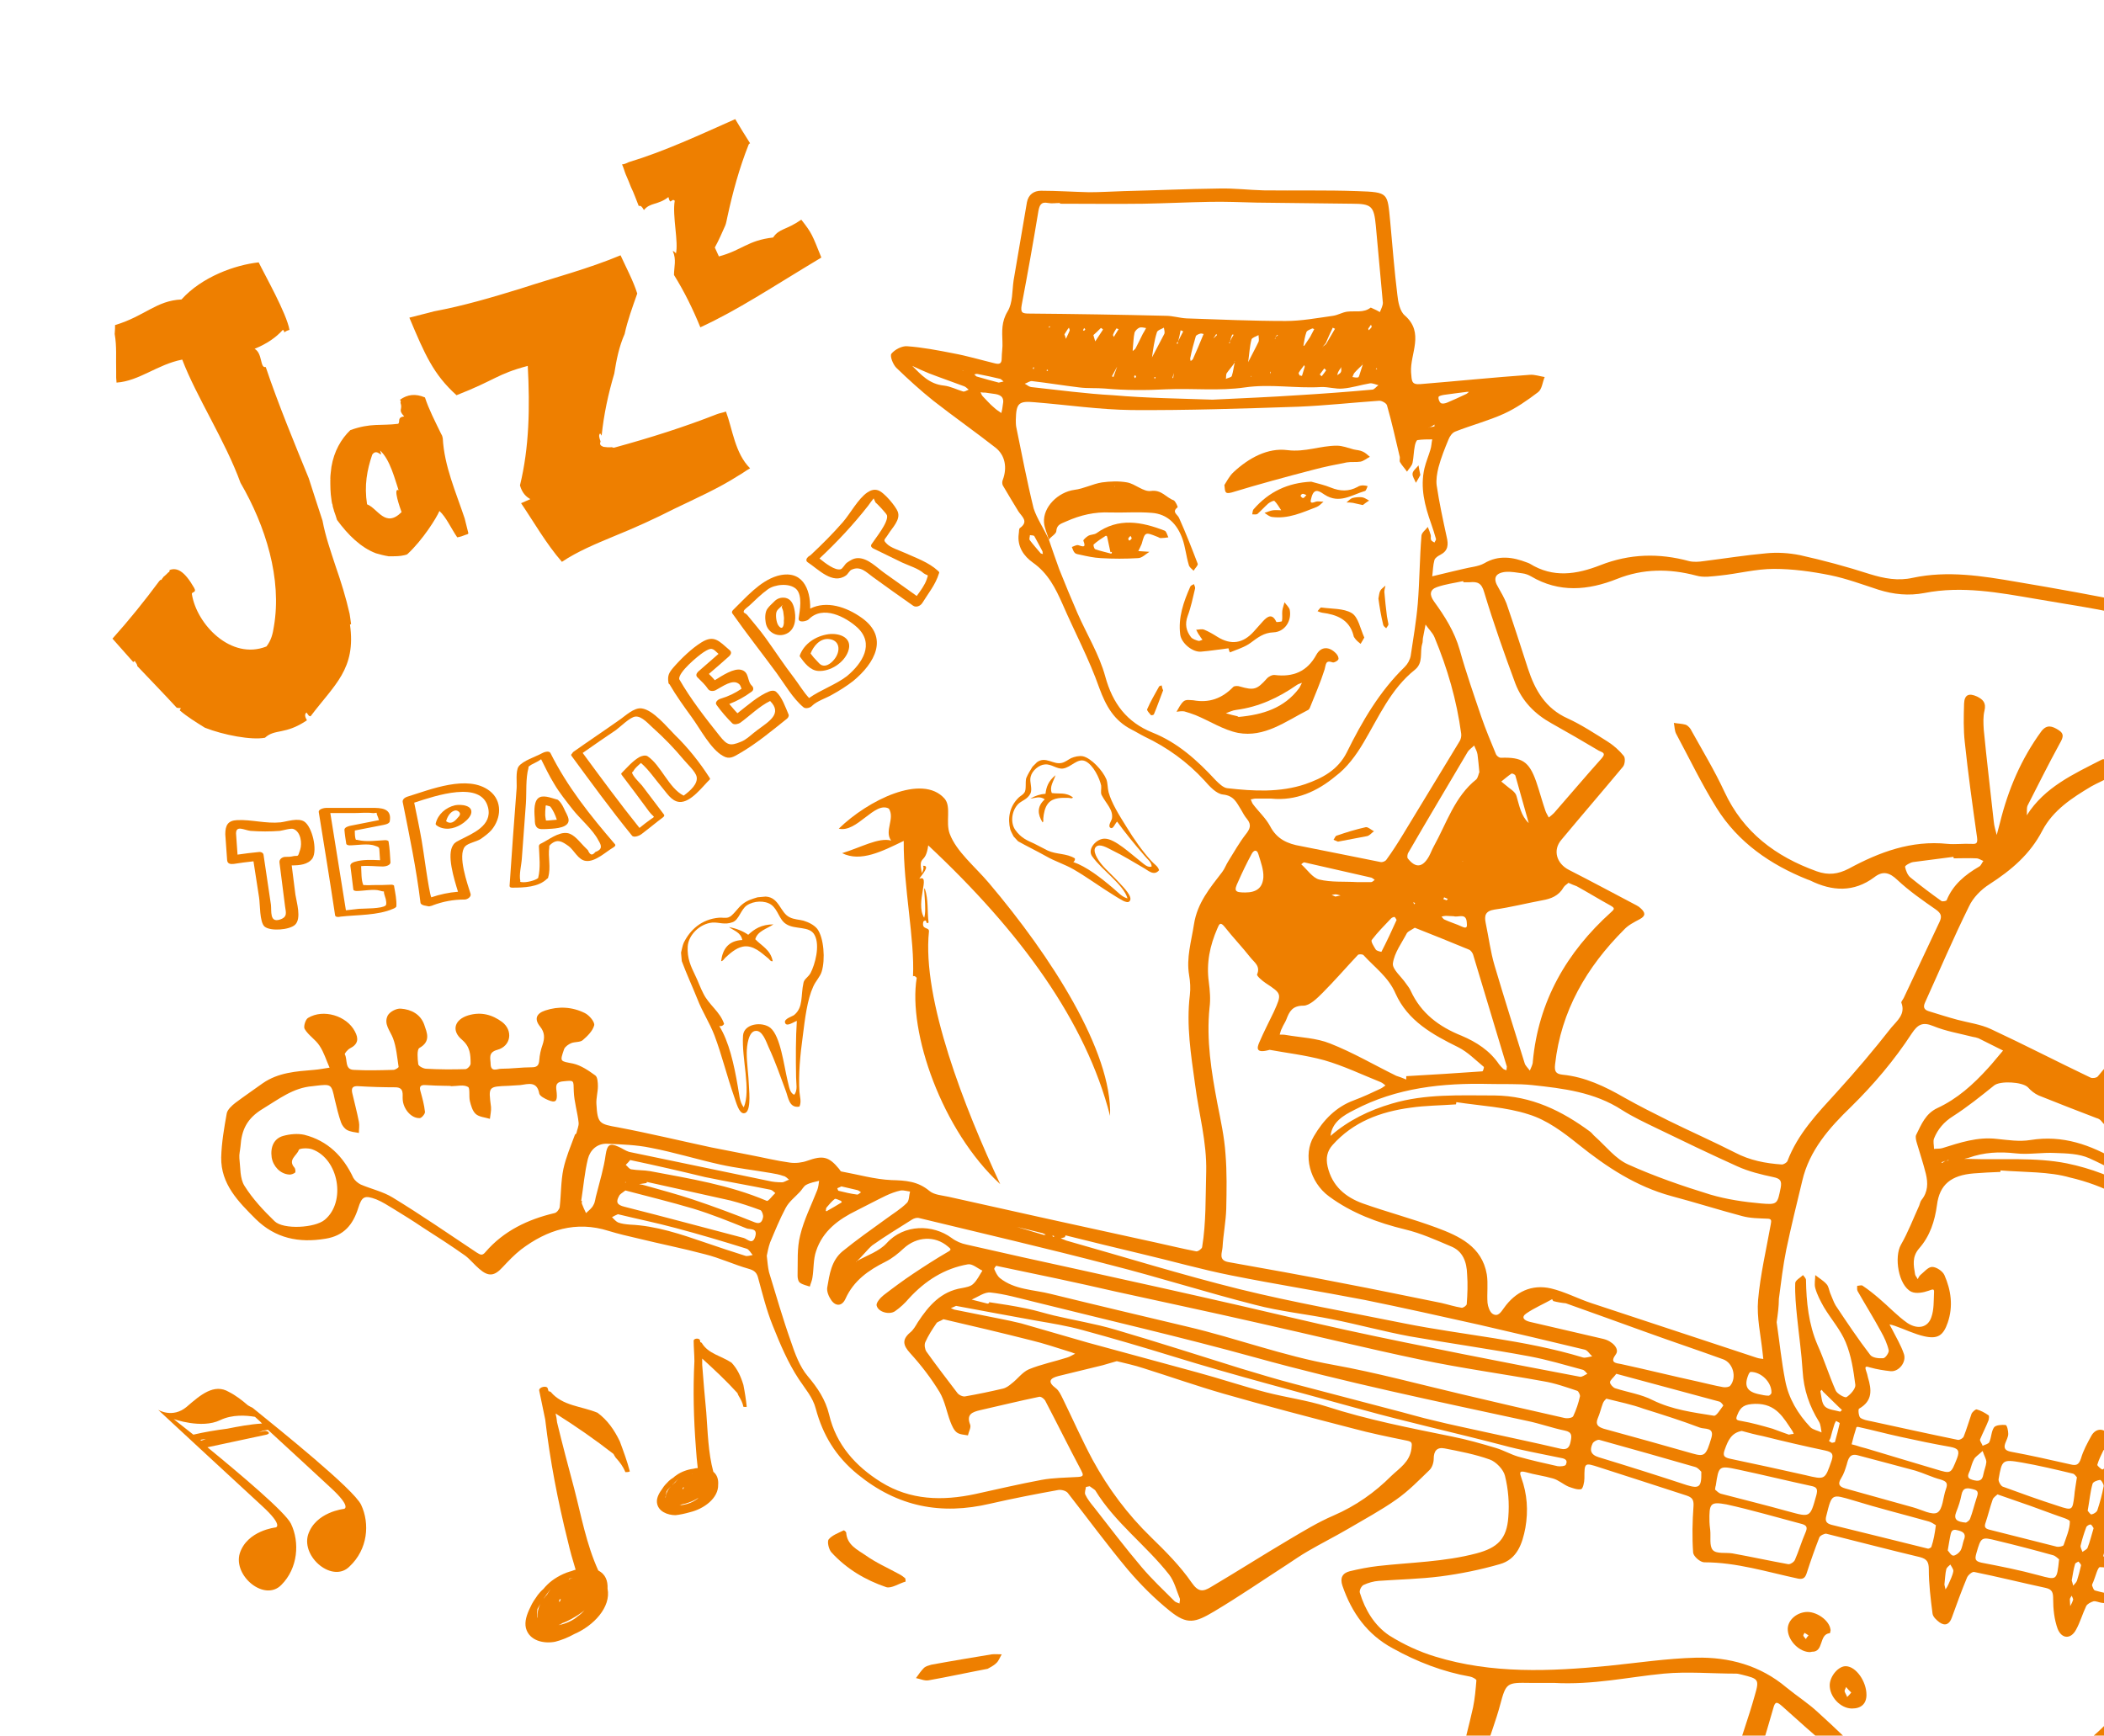 <svg version="1.1" id="Слой_1" xmlns="http://www.w3.org/2000/svg" x="0" y="0" viewBox="0 0 566.9 467.7" xml:space="preserve"><style>.st0{fill:#ee7f00}</style><g id="Слой_1_1_"><path class="st0" d="M460.6 571.9c.9-7.3 1.6-14.7 2.7-22.2.2-1.3 1.3-2.5 2.1-3.8 1.3-2.3 3.2-4.5 3.9-7 2.2-7.9 6.2-15 10-22.2 5-9.2 8.1-19 11.8-28.7 1.3-3.3 2.6-6.7 3.9-10 1.1-2.6.9-4.7-1.6-6.7-4.6-3.7-8.9-7.7-13.3-11.6-1.3-1.1-1.8-1.3-2.3.6-2.2 7.8-4.7 15.5-7 23.3-.6 2.2-.7 4.5-1.3 6.7-.4 1.4-1.5 2.6-1.9 3.9-.7 2.6-1.1 5.3-1.7 7.9-3.6 14.4-8 28.6-15.7 41.5-.6 1-.7 2.7-1.5 3.1-1.5.8-.7 4-3.5 3.2-1.7-.5-3.5-.9-5-1.6-2.8-1.4-5.5-3.1-8.1-4.7-10.9-6.6-22.9-7.7-35.2-7.1-1.4.1-1.9.5-2 1.8-.3 3.6-.5 7.2-1 10.7-.7 4.7-1.5 9.4-2.5 14-1.7 7.9-1.9 15.8-1.9 23.8 0 3.2-.4 6.5-.5 9.7-.1 1.5-.7 2-2.2 2s-2.5-.3-2.5-2c.1-7.4-.4-14.9.3-22.2 1.1-11.3 2.9-22.5 4.4-33.8.5-3.7.3-3.8-3.3-4.2-1.7-.2-3.5-.2-5-.8-1.6-.7-3.3-1.8-4.4-3.2-1.7-2 .7-2.9 1.5-4.4 2.3-4.4 4.7-8.9 6.3-13.6 2.2-6.1 3.9-12.4 5.4-18.8 1.6-6.8 2.5-13.7 3.9-20.5 1-5 2.4-9.9 3.5-14.9.5-2.4.7-4.9.9-7.3 0-.3-1.1-.9-1.7-1-7.4-1.3-14.3-4-20.8-7.6-6.9-3.7-11.1-9.6-13.6-16.9-.7-2.1 0-3.4 2-3.9 2.5-.6 5-1.1 7.6-1.4 8.9-1 17.8-1.1 26.5-3.4 5.7-1.5 8.2-3.9 8.6-9.8.3-3.7 0-7.5-.9-11.1-.4-1.7-2.4-3.8-4.1-4.4-3.9-1.4-8.1-2.2-12.2-3-2.1-.4-2.9.8-2.9 2.8 0 1-.4 2.3-1.1 3-2.9 2.8-5.7 5.7-9 8-4.1 2.9-8.6 5.3-13 7.9-3.6 2.1-7.2 3.9-10.8 6-1.9 1.1-3.8 2.4-5.6 3.6-6.5 4.2-12.9 8.6-19.6 12.6-5.2 3.1-7.3 3.7-12-.1-4.1-3.3-7.9-7.1-11.3-11.1-5.6-6.7-10.8-13.8-16.2-20.7-.5-.6-1.7-.9-2.5-.8-6.1 1.1-12.3 2.3-18.4 3.7-13.2 3.1-24.9.9-35.7-7.9-5.9-4.8-9.4-10.6-11.3-17.7-.8-3.1-2.9-5.4-4.6-8-2.9-4.4-5-9.4-7-14.4-1.7-4.2-2.8-8.7-4-13.1-.4-1.3-1.1-1.8-2.5-2.2-3.9-1.1-7.7-2.9-11.7-3.9-6-1.6-12.1-2.8-18.2-4.3-2.6-.6-5.2-1.2-7.8-2-8.8-2.8-16.6-.3-23.6 5-1.8 1.4-3.4 3.1-5 4.8-2.2 2.4-3.8 2.6-6.3.4-1.3-1.1-2.4-2.5-3.7-3.5-3.8-2.7-7.7-5.2-11.6-7.7-2.5-1.7-5.1-3.3-7.7-4.9-1.5-.9-3-1.9-4.7-2.6-3.2-1.2-3.9-.8-4.9 2.4-1.4 4.4-3.8 7.4-8.8 8.2-7.2 1.2-13.5-.1-18.8-5.3-4.7-4.7-9.4-9.4-9.3-16.6.1-4 .8-8 1.5-11.9.2-1 1.4-2.1 2.3-2.8 2.4-1.8 4.9-3.5 7.4-5.3 4.2-2.9 9-3.2 13.8-3.6 1.4-.1 2.8-.4 4.2-.6-.9-2-1.5-4.1-2.7-5.9-1.1-1.7-3-2.8-4-4.5-.4-.6.2-2.6.9-3 4.1-2.5 10.4-.6 12.6 3.6 1.1 2 .9 3.5-1.3 4.6-.6.3-1.5 1.4-1.4 1.6.8 1.4-.1 4.1 2.4 4.2 3.6.2 7.1.1 10.7 0 .5 0 1.4-.6 1.4-.8-.4-2.6-.6-5.3-1.5-7.7-.8-2.1-2.6-3.9-1.4-6.2.6-1 2.3-1.9 3.5-1.8 2.8.2 5.3 1.5 6.3 4.3.7 2.1 1.9 4.5-1.3 6.3-.7.4-.5 2.9-.3 4.4.1.5 1.4 1.2 2.2 1.2 3.5.2 7 .2 10.5.1.5 0 1.4-.9 1.4-1.5 0-2.4-.1-4.5-2.3-6.4-3-2.5-2-5.5 1.7-6.6 3.4-1 6.4-.2 9.1 1.8 3 2.3 2.4 6.5-1.3 7.5-2.6.7-1.8 2.4-1.8 3.9.1 2.2 1.8 1.2 2.8 1.2 2.8 0 5.5-.4 8.3-.4 1.4 0 1.9-.5 2-1.9s.4-2.8.9-4.2c.6-1.8.6-3.3-.7-4.9-1.6-2-1-3.5 1.4-4.3 3.6-1.2 7.3-1 10.7.7 1.2.6 2.7 2.4 2.5 3.3-.4 1.5-1.8 2.9-3.1 4-.7.6-2.1.4-3.1.8-.7.3-1.6.9-1.9 1.6-1.2 3.5-1.1 3.2 2.4 3.9 2.2.5 4.2 1.9 6 3.2.6.4.7 1.9.7 2.9 0 1.6-.5 3.2-.4 4.8.3 5.3.8 5.4 5.9 6.3 8.4 1.6 16.7 3.6 25.1 5.4 3.4.7 6.8 1.3 10.2 2 3.7.7 7.3 1.6 11 2.1 1.5.2 3.2 0 4.6-.5 4.2-1.5 5.8-1.2 8.6 2.2.2.3.4.7.7.7 4.4.8 8.9 2.1 13.4 2.3 3.8.1 7.1.3 10.2 2.9 1.3 1.1 3.4 1.2 5.2 1.6 7.9 1.8 15.9 3.5 23.8 5.3 2.3.5 4.5 1 6.8 1.5 8.4 1.8 16.7 3.7 25.1 5.5 3.7.8 7.3 1.7 11 2.4.5.1 1.5-.7 1.6-1.1 1.1-6.7.9-13.5 1.1-20.3.2-8.1-2-15.7-3-23.6-1.1-8-2.4-15.9-1.4-24.1.2-1.7.1-3.6-.2-5.3-.8-4.7.6-9.1 1.3-13.7.9-5.8 4.3-9.8 7.6-14.1.7-.9 1.1-2.1 1.7-3 1.5-2.4 2.9-4.9 4.6-7.1 1.2-1.5 1.7-2.6.4-4.2-.6-.7-1.1-1.6-1.6-2.5-1.2-1.9-1.9-3.8-4.9-4.1-1.8-.2-3.6-2.2-5-3.8-4.6-5-10-8.9-16.1-11.8-1.2-.6-2.3-1.3-3.5-1.9-4.7-2.4-6.9-6.3-8.7-11.2-2.7-7.7-6.6-15-9.9-22.6-1.9-4.3-3.9-8.3-8-11.2-2.4-1.7-4.3-4.3-3.8-7.8.1-.5 0-1.3.3-1.5 2.5-1.8.5-3.1-.4-4.5-1.4-2.3-2.8-4.6-4.2-7-.2-.4-.2-1.1 0-1.5 1.2-3.2.7-6.6-2-8.7-5.5-4.3-11.2-8.3-16.7-12.6-3.5-2.8-6.8-5.8-10-8.9-.9-.9-1.8-3.2-1.3-3.8.9-1.1 2.8-2.1 4.2-2 4.2.3 8.3 1.1 12.4 1.9 3.8.7 7.5 1.8 11.2 2.7 1.2.3 1.9.2 1.9-1.3s.3-3 .2-4.5c-.1-2.8-.3-5.4 1.4-8.2 1.4-2.3 1.2-5.5 1.6-8.3 1.2-7 2.4-14.1 3.6-21.1.4-2.1 1.9-3.1 3.8-3.1 4.3 0 8.6.3 12.9.4 3.1 0 6.2-.2 9.4-.3 8.6-.2 17.1-.6 25.7-.7 4-.1 8 .4 12 .5 8.4.1 16.8-.1 25.2.2 8.6.3 8.1.4 8.9 8.4.6 6.5 1.1 13 1.9 19.5.2 2 .7 4.5 2 5.6 5.4 4.7 1.4 10.3 1.7 15.3.2 2.5.1 3.4 2.6 3.2 9.8-.8 19.6-1.8 29.4-2.5 1.3-.1 2.7.4 4 .6-.6 1.4-.7 3.3-1.8 4.1-2.9 2.2-5.9 4.3-9.2 5.8-4.2 1.9-8.8 3.1-13.1 4.8-.8.3-1.5 1.3-1.8 2.1-1 2.4-2 4.9-2.7 7.5-.4 1.6-.7 3.4-.5 4.9.7 4.7 1.7 9.3 2.7 13.9.5 2.1.4 3.7-1.7 4.8-.6.3-1.4.8-1.6 1.4-.4 1.4-.4 2.9-.6 4.4 1-.2 1.9-.5 2.9-.7 1.8-.4 3.6-.9 5.5-1.3 1.9-.5 4-.6 5.6-1.5 3.9-2.3 7.7-1.7 11.6-.2.3.1.5.2.7.3 6.3 3.9 12.6 2.9 19 .4 7.9-3.1 15.8-3.3 23.9-1.1 1.2.3 2.7.2 4 0 5.6-.7 11.2-1.6 16.8-2.1 3-.3 6.1-.1 9.1.5 6.3 1.4 12.6 3.1 18.8 5.1 3.9 1.2 7.6 1.9 11.6 1 9.4-2 18.7-.5 28 1.1 10.7 1.8 21.3 3.7 31.9 5.9 8.1 1.6 16.3 3.3 24.3 5.6 8.1 2.3 16 5.3 22.8 10.4 4.6 3.4 6.6 8.1 6.8 13.7.3 8.8-1.6 16.9-7.3 23.8-6.9 8.5-10.5 18.7-14.6 28.6-2.5 5.9-5.5 11.1-11.4 14.4-3.2 1.8-5.2 4.9-6.8 8.4-1.4 3.1-3.5 6-5.6 8.8-3.3 4.3-6.9 8.4-10.5 12.6-5.6 6.5-5.6 9.3 0 15.7 3.3 3.8 6.9 7.3 10.1 11.2 4.3 5.3 8.2 10.8 12.4 16.2 1.4 1.8 2.7 3.6 4.1 5.3 6.3 7.2 9.9 15.3 10.9 25 .8 7.5 3.1 14.8 6.3 21.8 2.6 5.8 4.4 12 6.5 18.1 6.3 18.9 11.7 38 14.2 57.8 1.4 10.8 2 21.8 3 32.6.5 5.5 1.4 11 2 16.5.6 5.8 1.2 11.7 1.7 17.5.2 2.3 1 4.2 3.4 4.9 1.8.5 1.8 1.5.3 2.2-1.4.7-3.1.8-4.7 1.2-.8.2-1.7.3-2.5.5-1.4.4-2.8 1.1-4.3 1.3-2.2.3-2.7 1-2.1 3.3 4.8 18.4 9.5 36.9 14.2 55.3.2.9 1.3 2.6-.6 2.6-1.7 0-4.1 1.6-5-1.8-3.5-14.2-7.1-28.3-10.7-42.4-1.5-5.7-3-11.4-4.6-17.1-.2-.6-1-1.4-1.5-1.4-2.4.1-4.9 0-7 .9-14.3 5.8-29 10.3-44.2 12.8-3.6.6-7.3.8-10.9 1.4-1.1.2-3.5.4-.9 2.4.4.3.4 1 .6 1.5 4.7 13.6 9.4 27.2 14 40.9.3.9.5 2.7.1 2.9-1.7 1-5.1 0-5.7-1.5-3.2-9.3-6.4-18.6-9.7-27.9-1.9-5.3-4-10.4-6.1-15.6-.2-.4-1-.7-1.6-.7-8.5.2-17 .6-25.5.5-3.1-.1-6.2-1.4-9.2-2.4-5.6-1.9-11-4.4-16.7-5.7-4.6-1.1-9.5-.8-14.2-1.2-.7 0-1.8 0-1.9-.3-.3-.8-.5-1.9-.2-2.6 2.4-5.9 5.1-11.6 7.4-17.5 1.2-3 1.9-6.1 2.6-9.3 2-10.4 3.9-20.8 5.7-31.2.2-.9.4-2.1 0-2.7-.7-1-1.9-1.5-2.9-2.2-.4.9-1 1.7-1.3 2.6-1 2.8-2.1 5.5-2.7 8.4-2.3 9.7-6.6 18.4-11.1 27.2-5.3 10.3-10 21-15.3 31.3-1.4 2.7-3.2 5-3.1 8.2.4 11 .9 21.9 1.4 32.9.1 2.7.6 5.3.9 8 .1 1 .4 2.3-1.2 1.9-1.4-.3-3.8 1.4-4.2-1.4-1-8.2-1.7-16.5-2.6-25zm-90.5-471.8c.2-.2.4-.3.6-.5.1-.1.2-.2.4-.2-.1-.1-.2-.1-.3-.2 0 .2-.1.3-.1.5-.2.1-.4.3-.6.4 0 .2-.1.3-.1.4 0-.2 0-.3.1-.4zm210.1 218.4c-.2-.2-.3-.4-.5-.6 0-.2 0-.4-.1-.5-4.5-5.2-9.1-10.4-13.6-15.5-.3-.3-.7-.5-1.1-.6-5.2-2-10.4-4-15.6-6.1-1.1-.5-2.1-1.3-2.9-2.2-1.5-1.5-7.5-1.8-9.1-.5-3.6 2.9-7.2 5.8-11.1 8.3-2.4 1.5-4.1 3.5-5.1 6-.3.8 0 1.8 0 2.8.7-.1 1.5 0 2.2-.2 4.8-1.5 9.5-3.1 14.7-2.5 3 .3 6.1.8 9.1.3 8.7-1.4 16.2 1.3 23.5 5.6 3 1.8 6.2 3.5 9.3 5.2 0 0 .2.2.3.5h.3-.3zm-199.4-75.4c-.1 0-.1-.1-.2-.1.1 0 .2.1.2.1.1.2.1.4.2.6l.3-.3c-.1-.1-.3-.2-.5-.3zm-38.6-142.3c.1-.2.2-.4.2-.6h-.2c.1.2 0 .4 0 .6zm14.2-7.4c.3-.2.6-.4.9-.7.8-1.4 1.6-2.7 2.4-4.1l-.6-.3c-.7 1.4-1.3 2.8-1.9 4.2-.3.3-.5.6-.8.9 0 .1 0 .2.1.3 0 .1.1.3.1.4-.1-.3-.1-.5-.2-.7zm-12.8-2.6c.2-.1.5-.3.7-.4l-.1-.2-.6.6c0 .2-.1.4-.1.5l.1.1v-.6zm180.6 222c-.4.1-.7.3-1.1.4l.2.2c.3-.2.5-.4.9-.6.3 0 .6-.1.9-.1-.1 0-.1-.1-.2-.1-.2.1-.5.2-.7.2zM316.3 100.5c-.1.4-.3.9-.4 1.3 0 0 .1.1.2.1.1-.5.1-.9.2-1.4-.1.1 0 .1 0 0zm68.8 14.6c.5 0 1-.1 1.4-.2v-.5c-.4.3-.8.6-1.4.7 0 .1-.1.1-.1.1v.1s.1-.1.1-.2zM267.6 328.9c-.8-.1-1.7-.2-2.5-.2-1.4-.5-2.9-1-4.3-1.5-.8 0-1.6-.1-2.4-.1.8 0 1.6.1 2.4.1 1.4.5 2.9.9 4.4 1.4.8.1 1.7.2 2.4.3.6.3 1.2.6 1.7.9.9.1 1.7.1 2.6.2 3.1.9 6.3 1.9 9.4 2.8.1 0 .3-.1.5-.1-.3-.1-.6-.3-.9-.4-3-.7-6-1.5-9.1-2.2-.9-.1-1.7-.1-2.6-.2-.5-.3-1-.7-1.6-1zm59.3-237.7c.4-.3.7-.6 1-.9 0 0-.1-.2-.2-.3-.2.4-.5.8-.8 1.2zm34.5 7.7c-.2.4-.5.7-.7 1.1-.2.3-.3.7-.4 1.1.4-.3.9-.5 1-.9.2-.3 0-.8.1-1.3h.1-.1zm-30-6.9c.3-.6.6-1.2 1-1.8-.2 0-.4-.1-.4 0-.3.6-.4 1.2-.6 1.8-.1.2-.2.3-.3.4.1 0 .2.1.3.1-.1-.2 0-.3 0-.5zM301 98.8c-.5.9-.9 1.7-1.4 2.6.1.1.3.1.4.2.3-.8.6-1.7.9-2.5 0-.1.1-.2.1-.3 0-.3 0-.6.1-.9-.1.3-.1.6-.1.9zm16.4-6.8c.5-.9.9-1.8 1.4-2.7-.2-.1-.4-.2-.7-.3-.2 1.1-.4 2.1-.7 3-.1.2-.2.3-.4.5.1.1.2.1.3.2 0-.2.1-.4.1-.7zm49.8 6.2c-.7.7-1.5 1.4-2.2 2.2-.3.3-.4.8-.6 1.2.5.1 1.1.2 1.5.1.2 0 .4-.6.5-1 .3-.8.5-1.7.8-2.5-.1-.3-.2-.5-.2-.7 0 .3.1.5.2.7zm-34.5-.5c-.7 1-1.5 1.9-2.2 2.9-.2.4-.1 1-.2 1.5.6-.3 1.5-.4 1.6-.8.4-1.2.5-2.5.8-3.6-.1-.1 0-.2 0-.3 0 0 0-.1-.1-.1 0 .1.1.2.1.4zm-22.3-1.4l3.3-6.3c.2-.4 0-1.1-.1-1.7-.7.4-1.8.7-1.9 1.3-.7 2.2-1 4.5-1.3 6.7l-.1.1s.1 0 .1-.1zm25.9 1.3c.9-1.8 1.9-3.6 2.8-5.5.2-.5 0-1.2 0-1.8-.7.4-1.8.7-1.9 1.2-.5 1.9-.6 4-.9 6.1zm-90.5 1c.1 0 .1-.1 0 0 .1-.1 0-.1 0 0 2.4 2.4 4.6 4.9 8.5 5.3 1.8.2 3.5 1.1 5.2 1.6.4.1 1-.3 1.5-.5-.4-.3-.7-.7-1.2-.9-3.2-1.2-6.4-2.3-9.5-3.5-1.5-.6-3-1.3-4.5-2zm166.1 123.2h.1-.1c-1.2-4.3-2.4-8.6-3.6-12.8-.1-.3-.9-.7-1.1-.5-.9.6-1.8 1.4-2.7 2.1.4.3.7.6 1.1.9 1.1 1 2.7 1.8 3 3 .8 2.7 1.2 5.3 3.3 7.3zm178.5 111.3c.1-.1 0-.1 0 0-.6-1-1.1-2.1-1.8-2.9-7.1-8-16-13.7-25.7-18.1-2.7-1.2-6-1.3-9.1-1.4-3.6-.2-7.2.5-10.7.1-4.4-.5-8.5-.3-12.7 1.2l-1.2.3h1.3c8.8.3 17.9-.5 26.4 1.2 13.1 2.7 24.5 9.4 33.5 19.6zm-359.5 6.7c2.7-1.5 6-2.6 8-4.8 4.7-5.2 12.5-5.1 17.5-1.4 1.2.9 2.6 1.5 4.1 1.8 10 2.3 20 4.5 30.1 6.7 14.5 3.2 29 6.4 43.4 9.7 9.6 2.2 19.1 4.5 28.7 6.6 10.5 2.3 21 4.4 31.5 6.5s21 4.1 31.5 6.1c.6.1 1.3-.5 2-.8-.4-.4-.8-1-1.3-1.1-4.8-1.3-9.5-2.7-14.3-3.6-10.7-2-21.5-3.5-32.3-5.4-7-1.3-13.9-3.2-20.9-4.6-6.9-1.4-14-2.1-20.8-3.9-13-3.3-25.8-7.4-38.8-10.7-17.2-4.5-34.5-8.5-51.8-12.7-.5-.1-1.2.1-1.7.4-3.6 2.3-7.3 4.5-10.8 7-1.4 1.2-2.6 2.9-4.1 4.2l-.3.3c.1 0 .2-.1.3-.3zm127.6-33.7c4.8-4.2 10.4-6.9 16.5-8.7 9.1-2.7 18.4-2.2 27.7-2.2 9.9.1 18.1 4.1 25.8 9.8.5.4.8.9 1.3 1.3 2.9 2.6 5.5 6 8.9 7.5 7.1 3.2 14.6 5.8 22.1 8.1 4.4 1.3 9.1 2 13.7 2.4 4.5.4 4.4.1 5.3-4.3.3-1.8-.1-2.4-2-2.8-3.3-.7-6.6-1.5-9.7-2.9-7.3-3.3-14.6-6.8-21.8-10.3-3.1-1.5-6.3-3-9.3-4.9-7.4-4.8-15.8-5.8-24.2-6.7-3.8-.4-7.7-.2-11.5-.3-12.6-.3-25 1-36.4 7-3 1.5-6 3.3-6.4 7h-.3.3zm-75.9-160.7s-.1 0 0 0c.9 2.6 1.8 5.3 2.8 8 1.6 4 3.2 7.9 4.9 11.8 2.5 5.7 5.9 11.2 7.5 17.1 2 7.3 5.8 12.3 12.7 15.1 6.8 2.7 12.1 7.5 17 12.8.9.9 2.1 2.1 3.2 2.2 7 .8 14.2 1.2 21-1.1 4.6-1.6 8.8-3.8 11.2-8.6 4.1-8.3 8.8-16.4 15.6-23 .8-.8 1.4-1.9 1.6-3 .7-4.7 1.5-9.3 1.9-14 .5-6.1.5-12.3 1-18.4.1-.8 1.1-1.5 1.7-2.3.3.7.6 1.5.8 2.2.1.4-.1.9.1 1.3.1.3.6.5.9.7.1-.3.5-.7.4-1-.4-1.4-.8-2.7-1.3-4.1-1.7-4.8-3-9.7-1.8-14.9.4-1.7 1.1-3.3 1.6-5 .3-.9.3-1.9.5-2.8-1.3 0-2.7 0-4 .2-.3.1-.6 1-.7 1.6-.3 1.5-.3 3-.6 4.5-.2.9-1 1.6-1.5 2.4-.6-.9-1.4-1.7-1.9-2.6-.2-.4.1-1.1-.1-1.6-1.1-4.6-2.1-9.2-3.4-13.7-.2-.6-1.5-1.3-2.2-1.2-7.2.5-14.4 1.3-21.7 1.6-14.9.5-29.9 1-44.8.9-8.7-.1-17.5-1.4-26.2-2.1-4.3-.4-5 .2-5.1 4.7 0 .6 0 1.3.1 1.9 1.5 7.3 2.9 14.7 4.7 22 .9 2.8 2.8 5.5 4.1 8.4zm263.5 74.3c4.8-7.6 12.6-11.1 20.2-15 .9-.5 3.4.8 4.2 1.9 1.2 1.7-1 2.1-2 2.7-1.6 1-3.4 1.7-5 2.6-5.2 3.1-10.3 6.4-13.2 11.9-3.3 6.4-8.4 10.7-14.3 14.5-2.2 1.4-4.4 3.6-5.5 6-4.2 8.5-7.9 17.2-11.8 25.8-.6 1.3-.3 2 1 2.4 2.6.8 5.1 1.6 7.7 2.3 3 .8 6.2 1.2 9 2.5 9 4.2 17.9 8.8 26.9 13.1.5.2 1.5.1 1.9-.3 4.6-5.5 9.1-11 13.5-16.7 2-2.6 4-5.4 5.3-8.3 1.7-3.8 4-7.2 7.5-9.2 5.3-3.1 8.2-7.8 10.4-13.2 4.4-10.6 8.4-21.5 15.9-30.6 3.7-4.5 5.1-9.8 5.9-15.3 1.6-11.1-1.6-16.1-11.8-20.6-12-5.3-25-6.8-37.5-10-8.5-2.1-17.2-3.3-25.8-4.8-10-1.7-19.9-3.6-30.1-1.6-4.2.8-8.3.4-12.4-.9-4.3-1.4-8.6-3-13-3.9-5-1-10.1-1.7-15.1-1.7-4.9 0-9.7 1.3-14.6 1.8-2.1.2-4.4.6-6.4 0-7.2-1.9-14.3-1.9-21.3.9-7.8 3.1-15.6 3.8-23.2-.7-.7-.4-1.5-.7-2.3-.8-1.5-.2-3-.5-4.5-.4-2.9.3-3.5 1.8-2 4.2.8 1.4 1.6 2.8 2.2 4.3 2 5.8 3.9 11.7 5.8 17.6 1.9 5.8 4.7 10.7 10.7 13.4 3.7 1.7 7.2 4 10.7 6.2 1.6 1 3.2 2.4 4.4 3.9.5.6.3 2.3-.2 2.9-5.5 6.6-11.1 13.1-16.6 19.7-2.4 2.8-1.3 6.4 2 8.1 6.1 3.1 12.2 6.4 18.3 9.6.4.2.8.5 1.1.8 1.2 1.1 1.4 2-.3 2.9-1.5.8-3.1 1.6-4.2 2.8-10.1 10.1-17 21.9-18.6 36.3-.2 1.8.1 2.6 2 2.8 6.1.6 11.5 3.2 16.7 6.2 3.9 2.2 7.9 4.2 11.9 6.2 5.9 2.9 12 5.6 17.9 8.6 4 2.1 8.2 2.9 12.6 3.2.5 0 1.3-.5 1.5-.9 2.8-7.4 8.1-12.9 13.3-18.6 5.1-5.6 10-11.4 14.7-17.4 1.5-1.8 3.9-3.6 2.7-6.7-.1-.3.5-.9.7-1.4l9.6-20.4c.7-1.5.4-2.3-1-3.3-3.6-2.5-7.2-5-10.4-8-2.1-2-3.9-2.5-6.2-.7-5.5 4.1-11.3 3.8-17.2.9-.2-.1-.5-.2-.8-.3-10-4-18.7-10-24.5-19.3-4-6.4-7.3-13.3-10.9-20-.4-.8-.4-1.9-.6-2.9 1.1.2 2.2.2 3.2.5.7.3 1.3 1 1.6 1.7 3 5.4 6.2 10.7 8.8 16.3 5.1 11 13.8 17.5 24.9 21.5 3.1 1.1 5.7.8 8.6-.7 8.3-4.5 16.9-7.7 26.6-6.7 2.1.2 4.3-.1 6.4 0 1.4.1 1.8-.1 1.6-1.7-1.2-8.5-2.4-17-3.3-25.6-.4-3.5-.3-7-.2-10.5.1-2.4 1.3-2.9 3.5-1.9 1.6.8 2.5 1.7 2 3.8-.4 1.6-.3 3.4-.2 5.1.8 8.3 1.8 16.5 2.7 24.8.1 1.2.5 2.4.8 3.6.3-1.1.6-2.3.9-3.4 2.2-8.9 5.7-17.1 11.1-24.5 1.5-2 3-1.4 4.6-.4 1.8 1.1 1.2 2.2.3 3.8-3 5.5-5.8 11.1-8.6 16.6-.3.8-.1 1.7-.2 2.6-.1 0-.2-.1-.4-.1.2 0 .3 0 .4.1zm-7.1 95.7v.4c-2.4.1-4.8.2-7.2.4-6.1.5-9.2 3-9.9 8.5-.6 4.4-1.9 8.4-4.8 11.7-2 2.3-1.5 4.6-1.1 7 .1.5.5.8.7 1.3.2-.4.4-.8.7-1.1 1-.8 2.1-2.2 3.2-2.2s2.8 1.1 3.3 2.2c1.8 4.1 2.4 8.4.9 12.8-1.2 3.5-2.7 4.5-6.3 3.7-2.7-.6-5.3-1.9-7.9-2.8-.5-.2-1-.3-1.5-.4.2.4.5.9.7 1.3 1.1 2.2 2.4 4.3 3.2 6.7.7 2.2-1.4 4.8-3.6 4.6-1.8-.2-3.7-.5-5.5-1-1-.3-1.6-.5-1.1.9.2.6.4 1.2.5 1.8 1 3.3 1.3 6.3-2.4 8.4-.3.2-.1 2 .3 2.4.7.6 2 .8 3 1 7.8 1.7 15.5 3.4 23.3 5 .5.1 1.4-.4 1.6-.9.8-2 1.4-4.1 2.1-6.1.2-.5 1.1-1.3 1.4-1.2 1.1.3 2.2.9 3.2 1.6.2.1.1.9 0 1.3-.7 1.8-1.6 3.5-2.3 5.2-.1.4.5 1.1.7 1.7.6-.3 1.6-.5 1.8-1 .6-1.3.5-2.9 1.3-4 .5-.6 2.1-.7 3.1-.6.4.1.7 1.6.7 2.4s-.5 1.7-.8 2.5c-.5 1.4 0 2 1.5 2.3 5.4 1 10.7 2.2 16 3.4 1.6.4 2.3.2 2.9-1.6.6-2.1 1.7-4.1 2.8-6.1 1-1.8 2.9-2.2 4.3-.7 2.5 2.6 6.2 4.8 4.2 9.5-.3.6.1 2.2.4 2.3 3 .5 5.7 3.6 9.1 1.5.4-.3 1.2 0 1.8.2 2.7 1 3.7 3.2 2.4 6.6-3.9 10.6-8 21.2-12 31.8-.7 1.8-2 1.6-3.3 1-1.4-.7-3.2-1.6-2.1-3.6 1.5-2.6.4-3.4-2.1-3.6-.7-.1-1.5-.5-2.1-.4-.7.2-1.7.7-2 1.3-1 2.1-1.6 4.3-2.7 6.3-1.4 2.7-3.9 2.6-5-.2-.9-2.5-1.2-5.3-1.2-8 0-1.7-.2-2.6-2-3-6.5-1.4-12.9-3-19.3-4.3-.5-.1-1.6.8-1.9 1.5-1.5 3.6-2.8 7.2-4.1 10.8-.6 1.7-1.7 2.4-3.3 1.3-.8-.6-1.8-1.5-1.9-2.4-.5-3.9-1-7.9-1-11.9 0-2-.5-2.8-2.4-3.3-8.4-2-16.8-4.2-25.2-6.3-.5-.1-1.7.5-1.9 1-1.2 3.1-2.3 6.2-3.3 9.3-.4 1.3-.8 2.1-2.4 1.8-8.4-1.8-16.6-4.4-25.3-4.4-1.1 0-2.9-1.6-3-2.6-.3-4.2-.2-8.4.1-12.6.1-1.7-.4-2.3-1.9-2.8-7.8-2.5-15.6-5.1-23.5-7.6-4-1.3-4-1.3-4 3 0 1-.4 2.8-.9 2.9-1 .2-2.3-.3-3.4-.7-1.4-.6-2.7-1.8-4.2-2.2-2.4-.7-4.9-1-7.3-1.7-1.9-.5-1.6.3-1.2 1.5 1.6 4.4 1.9 8.9 1.1 13.5-.8 4.2-2.2 8.5-6.9 9.8-5.2 1.5-10.6 2.6-16 3.3-5.5.7-11 .8-16.6 1.2-1.4.1-2.8.5-4.1 1.1-.6.3-1.2 1.5-1 2.1 1.4 4.6 3.9 8.8 7.9 11.5 3.8 2.4 8.1 4.4 12.4 5.7 15.3 4.7 30.9 4 46.6 2.5 7.9-.8 15.8-2 23.7-2.2 8.9-.2 17.3 2.1 24.3 8 2.8 2.3 5.8 4.2 8.4 6.6 4.9 4.4 9.6 9.1 14.5 13.6 4.1 3.8 8.8 6.6 14.3 7.4 4.2.6 8.7 1.8 12.7.9 15-3.3 28.7-9.6 39-21.6 6.5-7.5 12.8-15.2 19.2-22.8 5-5.8 8.3-12.5 10.2-19.9.7-2.6 1.5-5.3 2.3-7.9 2.5-7.8 5.3-15.6 5-24-.2-7.2-.4-14.4-1.1-21.6-1.2-12-6.6-21.8-16.2-29.1-2.6-1.9-5.2-3.8-7.6-6-6.9-6.6-15.2-10.9-24.3-13-5.5-1.6-12.2-1.4-18.7-1.9zM627.6 532v.6c3.2-.3 6.3-.6 9.5-.9 1.5-.1 2-.5 1.5-2.2-.7-2.6-1.3-5.2-1.5-7.9-.5-5.8-.6-11.7-1-17.5-.2-3.4-.8-6.8-1-10.1-1.4-21.1-3.2-42.1-9.2-62.5-3.7-12.5-7.8-24.9-11.8-37.3-.2-.5-.6-1-.9-1.5-.1.5-.1 1.1-.2 1.6-1.5 5.9-2.9 11.8-4.4 17.7-.4 1.6-1.6 3.1-1.9 4.7-1.5 8.4-4.6 16.2-10 22.8-5.7 7.1-11.5 13.9-17.3 20.9-8.2 9.9-17.7 17.9-30.1 22.2-6.9 2.4-13.7 5.7-21.3 4.9-6.2-.7-12.3-2.1-18.4-3.5-1.9-.4-2.2 0-2.6 1.6-1.7 7.6-3.4 15.2-3.3 23 0 1.3-.3 2.7-.7 4-2.5 8-5 16-7.7 24-.5 1.4-.5 1.9 1.2 2.3 6.7 1.6 13.3 3.5 19.9 5.2 4.7 1.1 9.2 3.8 14.2 1.3.2-.1.5 0 .8 0 11.4 0 22.9 0 34.3-.1 3.4 0 6.8-1 10.1-1 13.1.3 25.4-3.5 37.6-7.8.9-.3 2.3-.9 2.4-1.5.6-3.2 3.1-2.7 5.2-2.8 2.3-.3 4.4-.2 6.6-.2zm-209-78.5h-6.3c-6.3-.1-6.5-.1-8.1 5.9-2.2 8.3-6.4 16.2-5.7 25.2 0 .6-.3 1.2-.5 1.8-2 6.3-3.9 12.6-5.9 18.9-2.4 7.6-3.8 15.6-7.8 22.6l-1.2 2.1c-.7 1.1-.5 1.7.8 1.6 1.5 0 3-.2 4.5-.1 2.7.1 5.5.8 8.2.6 9.8-.9 19.2.3 28.3 4.3 5.1 2.2 9.6 5.9 16 5 2.8-.4 4.3-.9 5.6-3.1 8.4-14.9 13-31.1 16.5-47.7 1.1-5.3 2.6-10.5 4.1-15.6 1.8-6.1 4-12 5.7-18.1 1.3-4.4 1-4.5-3.4-5.6-.5-.1-1.1-.3-1.6-.3-6.5 0-13.1-.6-19.5 0-9.5.9-19 3.1-29.7 2.5zM392.4 297c0 .2-.1.4-.1.6-4.1.3-8.2.3-12.3.9-8.1 1.1-15.4 3.8-21 10.1-1.4 1.6-1.8 3.4-1.3 5.7 1.2 5.3 4.8 8.3 9.5 10 6.5 2.3 13.3 4.1 19.8 6.5 6.2 2.3 12.3 5.1 13.6 12.6.4 2.5 0 5.2.2 7.7.1 1 .6 2.4 1.3 2.9 1.5 1 2.3-.4 3.1-1.5 3.1-4.4 7.5-6.5 12.7-5.3 3.8.9 7.3 2.8 11 4 14.8 4.9 29.7 9.8 44.5 14.7.6.2 1.1.2 1.7.3-.1-.6-.1-1.2-.2-1.8-.5-4.7-1.6-9.4-1.2-14.1.6-6.8 2.2-13.6 3.4-20.3.2-1.1.3-1.6-1-1.6-2.2-.1-4.5-.1-6.7-.7-6.4-1.7-12.7-3.7-19.1-5.4-9.5-2.6-17.4-7.8-25-13.9-4.1-3.3-8.5-6.6-13.4-8.1-6.1-2-13-2.3-19.5-3.3zm-91.5 69.8c-1.3.4-2.5.7-3.8 1.1-4 1-7.9 1.9-11.9 2.9-2.4.6-3 1.6-.7 3.3.8.6 1.3 1.7 1.8 2.7 2.7 5.5 5.2 11.2 8.1 16.6 4.2 7.7 9.4 14.7 15.8 20.9 3.9 3.8 7.8 7.7 10.9 12.2 1.8 2.6 3.1 2.4 5.1 1.2 7.1-4.2 14-8.6 21.1-12.8 3.9-2.3 7.8-4.7 12-6.5 6-2.6 11.1-6.2 15.6-10.7 2.2-2.1 4.9-3.7 5.4-7.3.2-1.6.2-1.9-1.3-2.2-4.9-1-9.8-2-14.6-3.3-11.6-3-23.1-6-34.6-9.3-7.3-2.1-14.4-4.6-21.7-6.9-2.4-.8-4.8-1.3-7.2-1.9zm-94.3-28.4c.2 1.8.3 3.1.6 4.4 1.9 6.2 3.7 12.5 5.9 18.7 1.1 3.3 2.4 6.8 4.5 9.3 2.7 3.2 4.8 6.3 5.8 10.4 1.9 8.1 7.1 13.9 14 18.2 7.9 4.9 16.5 5.1 25.4 3.2 5.9-1.3 11.9-2.7 17.8-3.8 3.2-.6 6.6-.6 9.9-.8 1.6-.1 1.4-.6.8-1.8-3.3-6.2-6.4-12.5-9.7-18.8-.3-.5-1.1-1.1-1.6-1-5.3 1.1-10.6 2.4-15.9 3.6-2.1.5-3.8 1.1-2.7 3.9.3.8-.4 1.9-.6 2.9-1-.2-2.2-.2-3-.8-.8-.6-1.3-1.8-1.7-2.8-1-2.6-1.5-5.6-2.9-8-2.3-3.8-5-7.3-8-10.6-1.9-2.1-2.2-3.6 0-5.5.9-.7 1.5-1.8 2.1-2.8 2.9-4.4 6.2-8.3 11.9-9.2 1-.2 2.3-.4 3-1.1 1.1-1 1.7-2.4 2.5-3.6-1.3-.6-2.7-1.9-3.9-1.7-6.3 1.1-11.5 4.4-15.9 9.2-1.1 1.3-2.4 2.5-3.7 3.4-1.5 1.1-4.6.3-5-1.5-.2-.7 1-2.1 1.9-2.8 2.6-2 5.3-4 8-5.8 3-2 6.1-4 9.2-5.8 1.1-.6 1-.8.1-1.5-3.5-3-8.4-2.7-11.9.5-1.5 1.4-3.1 2.7-4.9 3.6-4.6 2.3-8.6 5.1-10.8 10-.9 2-2.6 2.1-3.8.4-.7-1-1.3-2.4-1.1-3.5.6-3.5 1.1-7.2 4.1-9.7 3.8-3.1 7.8-5.9 11.8-8.8 1.9-1.4 3.9-2.6 5.5-4.2.7-.6.6-2 .9-3.1-.8-.1-1.7-.4-2.5-.3-1.4.3-2.7.8-4 1.4-2.7 1.3-5.3 2.7-7.9 4-4.9 2.4-9.1 5.5-10.9 10.9-.8 2.3-.6 4.8-1 7.2-.1.8-.5 1.6-.7 2.4-.9-.3-1.9-.5-2.6-1-.5-.3-.7-1.2-.7-1.9.1-3.7-.2-7.4.7-10.9 1-4.2 3-8.1 4.6-12.2.3-.8.4-1.7.5-2.5-1.2.3-2.4.5-3.5 1.1-.7.4-1.1 1.3-1.7 1.9-1.3 1.4-2.9 2.6-3.8 4.3-1.6 3-2.9 6.2-4.2 9.3-.5 1.4-.7 2.7-.9 3.6zm79-283.5v-.2c-1.1 0-2.2.2-3.2 0-1.9-.4-2.3.6-2.6 2.1-1.4 8.5-2.9 16.9-4.5 25.3-.4 2.2.1 2.4 2.1 2.4 12.2.1 24.5.3 36.7.6 1.9 0 3.7.6 5.6.7 8.9.3 17.8.7 26.7.7 4.3 0 8.5-.8 12.8-1.4 1.3-.2 2.4-.9 3.7-1.1 2.2-.3 4.5.4 6.4-1.1.1 0 .3.1.5.2.7.3 1.3.6 2 1 .3-.8.8-1.7.8-2.5-.6-6.9-1.3-13.9-1.9-20.8-.5-5.2-1.1-5.9-6.4-5.9l-25.7-.3c-4.3-.1-8.6-.3-12.8-.2-5.9.1-11.8.4-17.7.5-7.5.1-15 0-22.5 0zm56.5 228c-3.9 1.1-3.4-.6-2.8-2 1.2-2.8 2.6-5.5 3.9-8.2 2.2-4.9 2.2-4.9-2.2-7.8-.9-.6-2.4-1.9-2.3-2.3 1-2.3-.8-3.3-1.8-4.6-2.2-2.8-4.7-5.4-6.9-8.2-1.2-1.5-1.5-.8-2 .4-2 4.6-3 9.3-2.3 14.4.3 2.3.5 4.7.2 6.9-.9 8.8.5 17.3 2.1 25.8.9 4.6 1.9 9.1 2.2 13.7.4 4.9.3 9.8.2 14.7-.1 3.5-.8 6.9-1 10.4-.1 1.5-1.2 3.5 1.6 4 10.1 1.8 20.2 3.6 30.3 5.6 9 1.7 18 3.6 27 5.4 1.8.4 3.6 1 5.5 1.3.4.1 1.4-.6 1.4-1 .2-2.7.3-5.4.1-8-.1-3.3-1.1-6.3-4.5-7.6-4-1.7-8-3.5-12.2-4.5-7.4-1.8-14.4-4.4-20.5-8.9-5.2-3.8-7.1-11.2-4.1-16.2 2.5-4.3 5.9-7.9 10.8-9.7 2.4-.9 4.8-2 7.1-3.1.5-.2.9-.6 1.4-.9-.4-.3-.8-.7-1.3-.9-5-2-10-4.4-15.2-5.9-5.1-1.4-10.5-2-14.7-2.8zm-222 9.7c-1.8 0-3.6-.1-5.4-.2-1.4-.1-1.8.4-1.4 1.7.5 1.8 1 3.6 1.2 5.5.1.5-.9 1.7-1.4 1.7-2.4.1-4.5-2.6-4.6-5.1-.1-1.2.5-3.2-2-3.2-3.3 0-6.6-.1-9.9-.3-1.5-.1-2 .4-1.7 1.8.6 2.6 1.3 5.2 1.8 7.8.2 1 0 2 0 3-1.1-.2-2.3-.3-3.2-.8-.7-.4-1.3-1.2-1.6-2-.7-2-1.2-4.1-1.7-6.2-.9-4.2-.9-4.2-5.2-3.7-.3 0-.5.1-.8.1-5.2.4-9.1 3.5-13.4 6.1s-5.7 5.7-6 10.1c-.1 1.1-.4 2.2-.3 3.2.3 2.5.1 5.5 1.4 7.5 2.2 3.5 5.1 6.6 8.1 9.5 2.4 2.3 10.9 1.8 13.5-.4 5.8-4.8 3.8-16.4-3.4-19-1.1-.4-3.5-.3-3.6.2-.5 1.5-3 2.6-1.2 4.7.3.3.4 1.2.2 1.4-.4.3-1.1.6-1.7.5-2.3-.2-4.2-2.2-4.6-4.6-.4-2.8.6-5.1 3.1-5.8 1.8-.5 3.9-.7 5.7-.3 6.3 1.6 10.5 5.8 13.2 11.6.4.7 1.2 1.4 2 1.8 2.8 1.2 6 1.9 8.6 3.5 7.7 4.7 15.1 9.8 22.6 14.8 1 .6 1.5 1 2.4-.1 4.9-5.7 11.4-8.8 18.6-10.5.6-.1 1.3-1 1.4-1.6.4-3.4.3-6.9 1-10.3.7-3.2 2-6.2 3.1-9.2.1-.2.3-.2.4-.4.2-1 .7-2 .6-2.9-.3-2.8-1.2-5.6-1.3-8.4-.1-3.1.2-3-2.9-2.7-2.4.2-1.8 1.8-1.7 3.1.2 2.3-.3 2.8-2.4 1.9-.9-.4-2.1-1-2.3-1.7-.6-3.4-2.9-2.6-5.1-2.3-1.1.1-2.1.1-3.2.2-5.5.2-5.4.2-4.7 5.7.1 1-.2 2.2-.3 3.2-1.3-.4-2.9-.5-3.8-1.3-.9-.8-1.3-2.3-1.6-3.5-.3-1.3.1-3.5-.5-3.8-1.2-.7-2.9-.2-4.5-.2-.2-.1-.8-.1-1.5-.1zm358.6 63.7c.8 5.5 1.3 10.6 2.3 15.7.9 4.8 3.4 9 6.8 12.6.7.7 2 .9 3 1.4-.2-1-.2-2.1-.7-2.9-2.6-4.2-4.1-8.6-4.4-13.6-.3-4.9-1-9.7-1.5-14.6-.3-3-.6-6.1-.5-9.1 0-.8 1.4-1.5 2.1-2.2.3.4.8.9.8 1.3.1 6 .7 11.9 3.1 17.5 1.8 4 3.1 8.2 4.9 12.3.4.9 2.4 2 2.9 1.8 1.1-.7 2.5-2.3 2.4-3.3-.5-3.9-1.1-7.9-2.6-11.5-1.4-3.4-4-6.3-5.9-9.5-.9-1.6-1.8-3.3-2.3-5.1-.3-1.1 0-2.3 0-3.5 1 .8 2.2 1.5 3 2.4.6.6.7 1.6 1 2.4.5 1.1.9 2.4 1.5 3.4 3 4.5 6 9 9.3 13.3.6.8 2.3 1 3.5.9.6 0 1.6-1.5 1.5-2.1-.4-1.8-1.2-3.5-2.1-5.1-2-3.7-4.2-7.2-6.3-10.9-.2-.4-.1-1-.1-1.4.5 0 1.2-.3 1.5 0 1.5 1 3 2.2 4.4 3.4 2.6 2.2 4.9 4.7 7.6 6.6 2.9 1.9 5.6 1.2 6.5-1.6.7-2 .6-4.3.7-6.5.1-1.2-.3-1-1.4-.6-1.4.5-3.4.9-4.7.3-3.5-1.7-4.7-9.4-2.8-12.7 1.9-3.3 3.3-7 4.9-10.5.2-.5.3-1.1.6-1.5 1.8-2.2 1.8-4.6 1.2-7.1-.7-2.8-1.6-5.5-2.4-8.2-.2-.7-.5-1.7-.2-2.3 1.4-2.8 2.5-5.7 5.7-7.2 5.4-2.5 9.7-6.4 13.6-10.7 1.4-1.5 2.7-3.2 4.1-4.8l-6.6-3.3c-.5-.2-1-.3-1.6-.4-3.5-.9-7.2-1.5-10.6-2.9-2.9-1.2-4.2-.4-5.8 2-4.7 7.2-10.2 13.7-16.4 19.8-5.8 5.6-11.2 11.7-13.1 19.9-1.5 6.2-3 12.3-4.3 18.5-.9 4.4-1.4 8.8-2 13.3 0 2-.3 4.3-.6 6.3zM342.5 215.2h-4.3c-.4 0-.8.2-1.2.2.2.4.3.9.6 1.3 1.5 2 3.4 3.7 4.6 5.9 1.8 3.5 4.7 4.8 8.3 5.4 7.2 1.4 14.4 2.9 21.5 4.3.5.1 1.3-.2 1.6-.7 1.6-2.2 3-4.4 4.4-6.7l15.3-25.2c.3-.5.5-1.3.4-2-1.2-9-3.7-17.6-7.2-26-.5-1.2-1.6-2.2-2.4-3.4-.2 1.2-.5 2.4-.7 3.6-.1.5 0 1.1-.2 1.6-.7 2.3.4 5.1-2 7-6.5 5.2-9.7 12.7-13.8 19.6-2 3.4-4.5 6.8-7.6 9.1-4.8 4-10.6 6.7-17.3 6zm-74.1 125.9c-.1.1-.6.7-.5.9.4.9.8 1.8 1.5 2.4 4 3.2 9.1 3.1 13.8 4.3 12.2 3 24.5 5.9 36.7 8.8 13.2 3.1 25.9 7.9 39.4 10.3 11.6 2.1 23 5.2 34.5 7.9 9.2 2.2 18.4 4.3 27.7 6.4.8.2 2.2 0 2.4-.5.8-1.7 1.4-3.5 1.8-5.3.1-.4-.4-1.4-.7-1.5-3-1-6.1-2.1-9.2-2.6-11-2-22.1-3.5-33-5.8-14.8-3.1-29.4-6.7-44.2-10-12.7-2.9-25.5-5.6-38.2-8.4-10.4-2.4-20.9-4.6-32-6.9zm125.9-184.2c0-.1 0-.2-.1-.3-2.3.5-4.7.8-7 1.6-2 .7-2.1 2.1-.8 3.9 2.9 4 5.5 8.1 6.9 13 1.7 6.1 3.8 12.1 5.8 18 1.2 3.5 2.6 6.8 4 10.2.2.4.8.9 1.3.9 5.7-.2 7.6 1 9.5 6.4.9 2.6 1.6 5.3 2.5 7.9.2.6.6 1.2.9 1.8.5-.4 1-.8 1.4-1.2 4.3-4.9 8.5-9.9 12.9-14.8 1.3-1.5-.1-1.6-.8-2-4.2-2.5-8.5-5-12.8-7.4-4.5-2.5-7.9-6-9.7-10.7-3-8.1-5.9-16.3-8.4-24.6-.7-2.5-1.8-2.9-3.9-2.7h-1.7zm-15.4 134v-.9c6.8-.4 13.7-.8 20.5-1.3.2 0 .5-1.1.4-1.2-2.2-1.8-4.3-4-6.9-5.3-6.9-3.4-13.6-7.1-16.9-14.5-1.9-4.4-5.6-7-8.6-10.3-.3-.3-1.2-.3-1.5-.1-3.2 3.4-6.3 7-9.6 10.3-1.4 1.4-3.4 3.4-5.1 3.4-3 0-3.8 1.6-4.6 3.7-.3.8-.9 1.6-1.2 2.4-.3.5-.4 1.1-.6 1.7.6 0 1.2 0 1.7.1 4 .7 8.2.8 11.9 2.3 6.1 2.4 11.9 5.8 17.8 8.7.9.3 1.8.6 2.7 1zm43.7-53c-.4.4-1 .7-1.3 1.2-1.3 2.3-3.4 3.1-5.7 3.5-4.3.8-8.6 1.9-12.9 2.5-2.5.4-2.8 1.6-2.4 3.6.8 3.8 1.3 7.8 2.4 11.5 2.6 8.8 5.4 17.6 8.1 26.3.2.7.9 1.3 1.4 2 .3-.8.8-1.6.8-2.4 1.5-16.3 9.1-29.5 21.1-40.3 1-.9 1-1.1-.2-1.8-3.1-1.7-6-3.5-9.1-5.2-.6-.2-1.3-.5-2.2-.9zM266.5 351.2v-.3c3.3.5 6.7 1 10 1.7 2.5.5 5 1.3 7.5 1.9 5.5 1.3 11.1 2.2 16.5 3.8 11.2 3.3 22.4 6.9 33.6 10.4 5 1.5 9.9 3 14.9 4.3 8.6 2.3 17.3 4.5 25.9 6.8 4 1 7.9 2.2 11.9 3.1 4 1 8 1.8 12 2.7 7.2 1.6 14.5 3.1 21.7 4.8 1.8.4 2.4-.4 2.7-2 .3-1.5.4-2.5-1.6-2.9-3.4-.7-6.7-1.9-10.1-2.6-24.5-5.3-49.1-10.4-73.3-17.1-19.9-5.5-40-10.1-60-15.1-3.7-.9-7.5-2-11.3-2.4-1.6-.2-3.4 1.2-5.1 1.9 1.4.4 2.9.7 4.3 1.1.2-.1.3-.1.4-.1zM381.2 250c-1.1.7-1.8 1-2.1 1.4-1.4 2.7-3.4 5.3-3.8 8.2-.2 1.6 2.3 3.6 3.5 5.4.5.7 1 1.3 1.3 2 2.8 6.1 7.7 9.7 13.7 12.1 4 1.7 7.6 4 10.1 7.7.3.4.7.8 1.1 1.2.2.2.6.3.9.4 0-.3.1-.7.1-1-.1-.4-.3-.9-.4-1.3-2.9-9.6-5.8-19.3-8.7-28.9-.2-.5-.6-1.1-1.1-1.3-4.8-2-9.8-4-14.6-5.9zm-127 105.5c-1 .6-1.7.7-1.9 1.1-1.1 1.6-2.2 3.3-3 5.1-.3.7-.1 1.9.3 2.5 2.7 3.8 5.5 7.4 8.3 11.1.4.6 1.5 1.1 2.1 1 3.4-.6 6.8-1.3 10.2-2.1.9-.2 1.7-.8 2.4-1.4 1.6-1.2 2.8-3 4.6-3.8 3.4-1.4 7-2.1 10.4-3.2.7-.2 1.4-.7 2.1-1-.7-.3-1.3-.5-2-.7-3.2-1-6.5-2.1-9.8-2.9-7.9-2-15.9-3.9-23.7-5.7zm32.9-22.6c-.1.2-.1.3-.2.5-.4.1-.7.2-1.1.3l1.5.6c15.6 4.4 31 9.2 46.7 13.1 14.6 3.6 29.5 6.2 44.3 9.2 16 3.2 32.4 4.4 48.2 9.2.7.2 1.7-.2 2.5-.3-.7-.6-1.2-1.6-2-1.8-9.5-2.3-18.9-4.5-28.4-6.7-10.3-2.3-20.6-4.6-30.9-6.7-11.9-2.3-23.9-4.2-35.9-6.6-8.1-1.6-16.1-3.9-24.2-5.8-6.8-1.6-13.6-3.3-20.5-5zm131.4 17.7c-.1-.2-.2-.3-.3-.5-2.3 1.3-4.7 2.3-6.9 3.8-1.5 1-.8 1.9.9 2.3 6.6 1.5 13.2 3.1 19.8 4.6 2.5.6 4.4 2.7 3.4 4.1-1.7 2.3-.2 2.4 1.5 2.7 6.9 1.5 13.7 3.2 20.6 4.7 2.3.5 4.5 1.1 6.8 1.5.6.1 1.6 0 1.9-.4 1.8-2.2.8-6.1-1.9-7.1-6.9-2.5-13.8-4.8-20.7-7.3-7.2-2.6-14.4-5.2-21.7-7.8-1.1-.1-2.3-.3-3.4-.6zm-160.9 1.3c-.4.2-.9.4-1.4.6.3.1.6.3.9.4l12 2.4c2 .4 4 .8 6 1.3 6 1.7 12 3.5 18 5.2 9.8 2.7 19.6 5.3 29.4 8 6.3 1.7 12.5 3.8 18.7 5.4 5.4 1.4 10.9 2.1 16.2 3.8 11.1 3.6 22.5 5.8 33.8 8.1 4 .8 7.9 1.9 11.9 3.1 2 .6 3.9 1.7 5.9 2.3 3.5 1 7.1 1.8 10.7 2.6.7.1 2 0 2.2-.4.7-1.5-.6-1.7-1.7-1.9-5.2-1.1-10.4-2-15.5-3.4-12.6-3.3-25.3-6.1-37.9-9.6-16.9-4.7-34-9.1-50.8-14.3-8.1-2.5-16.3-4.9-24.4-7.1-4-1.1-8.2-1.8-12.3-2.5-7.1-1.3-14.3-2.6-21.7-4zm203 58.2c0 .5.1 1.4.2 2.2.2 1.8-.3 4.3.7 5.4s3.5.6 5.3.9c5 .9 10 2 15 2.9.5.1 1.5-.5 1.8-1.1 1.1-2.5 1.8-5 2.9-7.5.5-1.2.4-1.8-.9-2.2-6.8-1.8-13.6-3.8-20.4-5.3-4.4-.8-4.7-.3-4.6 4.7zm40.1-17.9c-2.3-.7-2.7.9-3.1 2.4-.4 1.3-.8 2.6-1.5 3.7-1 1.6-.6 2.3 1.1 2.8l18.3 5.1c2.2.6 5.1 2.2 6.5 1.4 1.5-.9 1.5-4.1 2.3-6.3.6-1.6.2-2.1-1.4-2.6-2.3-.6-4.5-1.7-6.8-2.4-5.1-1.4-10.2-2.7-15.4-4.1zm-67.9-15.3c-.3.3-.7.7-.9 1.2-.5 1.3-.8 2.7-1.4 4.1-.7 1.7.1 2.3 1.6 2.8 8 2.2 16 4.4 24 6.7 3.2.9 3.6.5 5-4.2.9-3-1.8-2.3-3.1-2.8-5-1.9-10.1-3.5-15.2-5.1-3-1.1-6.4-1.8-10-2.7zm88.8 34.1c-.5-.3-1.2-.8-1.9-1-6.8-1.9-13.6-3.6-20.4-5.7-5.8-1.7-5.7-1.9-7.2 4.1-.4 1.4-.1 2.1 1.4 2.5 8.7 2.1 17.3 4.3 25.9 6.4.3.1 1-.3 1-.5.6-1.8.9-3.5 1.2-5.8zm-52.3-25.4c-2.8.5-3.7 2.6-4.5 4.8-.6 1.6-.6 2.3 1.4 2.7 6.7 1.4 13.5 2.9 20.2 4.4 5.4 1.3 5.3 1.3 7.1-3.9.6-1.8.1-2.3-1.6-2.7-5.7-1.2-11.3-2.5-16.9-3.9-2-.4-3.9-.9-5.7-1.4zm-7.2 15.8c.4.3.9.9 1.5 1.1 6.1 1.6 12.2 3.1 18.3 4.8 5.9 1.6 5.8 1.7 7.5-4.4.4-1.6.2-2.2-1.5-2.5-6.5-1.4-13-3-19.6-4.4-5.2-1.1-5.2-1-6 4.3-.1.2-.1.4-.2 1.1zM326.7 107.7c8.2-.4 15.6-.7 23-1.2 6.7-.4 13.4-.9 20-1.5.6 0 1.1-.8 1.7-1.2-.8-.2-1.6-.6-2.3-.5-2.4.4-4.8 1.2-7.3 1.4-1.9.2-3.9-.5-5.9-.4-6.8.4-13.6-.9-20.5.1s-14 .2-21 .5c-5.6.3-11.2.3-16.7-.2-2.3-.2-4.6 0-6.9-.3-4.2-.5-8.4-1.2-12.7-1.7-.6-.1-1.3.5-2 .7.6.3 1.1.8 1.7.9 7.4.8 14.7 1.8 22.1 2.2 9.2.8 18.4.9 26.8 1.2zm211.5 295c-.4.4-1.1.8-1.3 1.4-.7 2-1.2 4.1-1.9 6.2-.4 1.1-.2 1.6 1 1.9 6.1 1.5 12.1 3.1 18.2 4.6.5.1 1.6-.1 1.8-.4.7-2.1 1.7-4.3 1.7-6.4 0-.6-2.8-1.3-4.3-1.9-2.1-.8-4.2-1.5-6.3-2.3-2.9-1-5.7-2-8.9-3.1zm21.4-4.6c-.2-.2-.6-.9-1.1-1-4.6-1.1-9.2-2.2-13.8-3-5.2-.9-5.3-.7-6.2 4.5-.1.6.6 1.8 1.1 2 4.9 1.8 9.9 3.6 14.9 5.2 3.9 1.3 3.9 1.2 4.4-2.7.1-1.4.4-2.9.7-5zm-403-74.5h.2c0 .3-.1.6 0 .8.3.8.7 1.7 1.1 2.5.7-.7 1.6-1.3 2-2.2.5-.8.5-1.9.8-2.8.9-3.6 2-7.1 2.5-10.8.4-2.5 1-3.2 3.4-2.1 1 .4 1.9 1.1 2.9 1.4l37.5 7.8c1.2.3 2.5.4 3.7.4.6 0 1.2-.5 1.9-.7-.5-.4-.9-.9-1.5-1-1.1-.4-2.2-.6-3.4-.8-4.6-.8-9.2-1.3-13.7-2.3-6.3-1.4-12.4-3.3-18.7-4.5-3.8-.8-7.8-.9-11.7-1.1-2.7-.1-4.6 1.7-5.2 4.1-.9 3.7-1.2 7.5-1.8 11.3zm344 60.9c.1 0-.3 0-.4.1-.5 1.5-.9 3-1.3 4.6.8.2 1.6.4 2.4.7.5.1 1 .3 1.5.4 6.2 1.9 12.4 3.7 18.7 5.6 4.3 1.3 4.1 1.3 5.8-2.9.8-2.1.3-2.7-1.8-3.1-4.5-.8-8.9-1.7-13.4-2.7-3.7-.8-7.4-1.8-11.5-2.7zm-102-176.4c-.2-2-.3-3.4-.5-4.8-.1-.8-.6-1.6-.9-2.4-.6.6-1.4 1.1-1.8 1.8-5.3 9-10.7 18-15.9 27-.3.4-.4 1.3-.2 1.6 2.1 2.7 4 2.5 5.7-.5.5-.9.8-1.8 1.3-2.7 3.5-6.3 5.6-13.4 11.5-18.1.5-.6.6-1.6.8-1.9zm59.8 188.5c-.3-.3-.9-1.1-1.7-1.3-8.6-2.5-17.2-4.9-25.8-7.3-.5-.1-1.6.5-1.8 1-.8 1.7-.6 3 1.7 3.7 7.9 2.4 15.8 4.9 23.7 7.5 3.3 1 4 .6 3.9-3.6zm96.4 23.6c-.3-.2-.9-.9-1.6-1.1-5-1.4-10-2.7-15-3.9-4.4-1.1-4.4-1.1-5.7 3.4-.4 1.5-.4 2.1 1.4 2.5 5.2 1 10.3 2 15.4 3.4 4.9 1.3 4.9 1.5 5.5-4.3zm-28.4-188.9c0-.1 0-.3-.1-.4-3.6.5-7.2.9-10.8 1.4-.8.1-2.3 1-2.2 1.3.2 1 .7 2.3 1.5 2.9 2.7 2.2 5.5 4.3 8.3 6.3.3.2 1.3 0 1.4-.2 1.7-4.2 5-6.9 8.8-9.1.5-.3.7-1 1.1-1.5-.6-.2-1.2-.7-1.9-.7-2-.1-4.1 0-6.1 0zm-357.9 89.5c-.9.7-1.5 1-1.7 1.5-.9 1.6-.6 2.4 1.5 2.9 10.7 2.7 21.4 5.6 32.1 8.4 1 .3 2.4 2 3.1-.4.7-2.4-1.5-1.8-2.4-2.2-4.7-1.9-9.4-3.8-14.3-5.3-6.1-1.8-12.2-3.3-18.3-4.9zm267 49.4c-.8 1.1-1.7 1.7-1.7 2.3 0 .5.8 1.4 1.4 1.6 3.4 1.1 7 1.6 10.1 3.2 5.3 2.6 10.9 3.3 16.5 4.2.7.1 1.7-1.7 2.5-2.7.1-.1-.6-1-1-1.1-9.1-2.5-18.3-4.9-27.8-7.5zm-141.9 30.3c-.3.1-.7.1-1 .2-.1.7-.4 1.5-.2 2 .6 1.3 1.5 2.4 2.4 3.5 4.2 5.4 8.4 10.9 12.8 16.1 2.8 3.3 5.9 6.2 8.9 9.2.3.3.9.4 1.3.6 0-.4.2-.9.1-1.3-.9-2.2-1.5-4.7-2.9-6.5-6.2-7.9-14.6-14-19.9-22.7-.3-.3-1-.7-1.5-1.1zm283.2 11.1c.3-.3 1-.5 1.2-1 .9-1.9 1.7-3.9 2.4-6 .2-.5-.4-1.6-.9-1.8-2.2-.9-4.4-1.6-6.6-2.1-.5-.1-1.6.4-1.8.9-.7 2.1-1.3 4.3-1.7 6.5-.1.5.2 1.5.6 1.6 2.1.6 4.3 1.2 6.8 1.9zm-402.5-93.1c0 .1-.1.2-.1.3-.7.1-1.3.2-2 .3.6.1 1.2.2 1.8.4 4.2 1.2 8.4 2.3 12.6 3.7 5.7 1.9 11.3 4 16.8 6.2 1.6.6 2-.4 2.2-1.4.1-.6-.3-1.7-.7-1.9-2.7-1-5.4-1.9-8.1-2.6-7.5-1.7-15-3.3-22.5-5zm-4.5-5.9c-.3.4-.7.8-1.2 1.3.5.4.9 1.1 1.5 1.2 1.7.3 3.4.2 5.1.5 10.6 2 21.3 3.7 31.4 8 .4.2 1.5-1.4 2.3-2.1-.4-.3-.8-.8-1.3-.9-5.9-1.2-11.8-2.2-17.6-3.4-6.6-1.6-13.1-3.1-20.2-4.6zm312.2 74c.5-.1.9-.2 1.3-.2-.1-.2-.2-.5-.3-.7-2.5-3.7-4.4-7.5-10.1-7.4-2.8.1-3.9.7-4.8 3-.5 1.2-.3 1.4 1 1.6 2.9.5 5.7 1.3 8.5 2.1 1.4.5 2.9 1.1 4.4 1.6zm-315.5-59.4c-.5.2-1.1.5-1.6.8.5.5 1 1.1 1.6 1.4 1 .4 2.1.5 3.2.6 7.1.3 13.8 2.6 20.5 4.9 3.5 1.2 7.1 2.4 10.6 3.5.6.2 1.3-.1 2-.2-.5-.6-1-1.5-1.6-1.7-6.4-2-12.8-3.9-19.2-5.6-5.2-1.4-10.2-2.4-15.5-3.7zm407.2 94.3c.2-.4.6-.8.8-1.3 2.7-6.3 2.7-6.3-4-7.8-.6-.1-1.7-.3-1.7-.2-.8 2.3-1.5 4.7-2.1 7.1 0 .1.4.4.6.4 1.9.5 4 1.1 6.4 1.8zM365.6 237.7h3.8c.4 0 .7-.4 1-.6-.3-.2-.6-.5-.9-.6-6-1.4-12-2.7-18-4.1-.3-.1-.6.3-.9.5 1.6 1.4 3 3.6 4.8 4.1 3.3.8 6.8.5 10.2.7zm-30.1 2.8c3 0 4.7-1.2 4.9-4.1.1-2-.7-4.1-1.3-6.1-.4-1.5-1.3-1.3-1.9-.1-1.3 2.4-2.5 4.9-3.6 7.4-1.2 2.5-.9 2.9 1.9 2.9zm234.7 189.4c.2-.1.7-.3.8-.6.7-1.6 1.3-3.1 1.8-4.7.1-.2-.1-.8-.3-.8-2.2-.6-4.5-1.5-6.7-1.5-.6 0-1.2 2.6-1.8 4-.1.3-.4.7-.3 1 .2.5.4 1.2.8 1.3 1.8.5 3.7.9 5.7 1.3zm-40.5-19.6c.2-.1.9-.5 1.1-1 .7-1.8 1.1-3.6 1.7-5.4.3-1.1 1-2.2-.9-2.6-1.6-.4-2.7-.5-3.1 1.5-.3 1.6-.8 3.1-1.4 4.6-.8 2 .1 2.7 2.6 2.9zm-58.1-40.6c-.1.1-.3.3-.4.5-1.4 3.2-.6 4.8 2.7 5.5.9.2 1.8.4 2.6.4.3 0 .8-.5.8-.8.1-2.8-2.8-5.7-5.7-5.6zm90.9 37.4c.2.2.7 1 1 1 .6-.1 1.4-.6 1.6-1.1.7-2.1 1.3-4.3 1.7-6.5.1-.5-.7-1.8-1-1.7-.7.1-1.9.5-2 1.1-.6 2.1-.8 4.5-1.3 7.2zM376.3 247.9c-.2-.3-.4-.8-.6-.8-.3 0-.7.2-.9.4-1.8 1.9-3.6 3.7-5.2 5.8-.3.4.6 1.8 1.1 2.6.3.4 1.5.6 1.5.6 1.5-2.9 2.8-5.7 4.1-8.6zM534.2 391c-1.3 1.2-2 1.6-2.3 2.2-.5.9-.8 2-1.1 3-.4 1-1.2 2.1.7 2.6 1.5.4 2.6.4 2.9-1.5.2-1.1.7-2.2.8-3.3 0-.8-.5-1.5-1-3zm-9.4 26.8c.3.3.9 1.4 1.5 1.4s1.5-.7 1.9-1.3c.5-.8.6-1.9.9-2.8.7-1.6.1-2.3-1.5-2.7-2-.6-1.9.7-2.2 1.9-.2.9-.3 1.9-.6 3.5zM270.2 109.1c.5-2.2-.7-2.8-2.6-3l-2.1-.3c-.4 0-.9 0-1.3-.1.2.4.3.8.6 1.1 1 1 1.9 2.1 3 3 .6.6 1.3 1 2 1.5.2-.7.3-1.4.4-2.2zm293.9 302.7c-.2-.3-.5-.9-.8-1-.4 0-1.1.4-1.2.8-.6 1.6-1.1 3.2-1.5 4.9-.1.5.3 1.1.5 1.7.5-.4 1.3-.7 1.4-1.2.6-1.5 1-3.2 1.6-5.2zm5.1-18.4c-1.1-1.1-1.8-1.9-2.4-2.7-.6 1.3-1.3 2.6-1.7 4-.1.3 1.3 1.4 1.4 1.3.9-.5 1.6-1.4 2.7-2.6zM391.7 246.9c-.8 0-1.4-.1-2.1-.1-.4 0-.8.1-1.2.2.3.3.5.7.8.8 1.5.7 3.2 1.2 4.7 1.9s1.4-.1 1.3-1.2c-.2-2.6-2.3-1.2-3.5-1.6zm3.5-141.3c-2.2.3-4.1.5-6.1.8-.6.1-1.5.3-1.5.6-.1.5.2 1.3.6 1.6.4.3 1.2.1 1.7-.1 1.7-.7 3.4-1.5 5.1-2.3.3-.1.5-.4.8-.6h-.6zm95.6 268.9c-.2.3-.4.4-.3.5.3 1.4.3 3.1 1.2 4 .9.9 2.7 1 4.1 1.4.1 0 .3-.3.5-.4-.2-.2-.3-.4-.5-.5-1.4-1.4-2.9-2.8-4.3-4.2-.3-.2-.4-.5-.7-.8zM305.2 94.2v.4c.3-.3.7-.5.8-.8.7-1.3 1.3-2.6 1.9-3.8.3-.5.6-1 .9-1.6-.6-.1-1.3-.3-1.8-.1-.5.2-1.1.8-1.3 1.3-.3 1.3-.3 2.7-.5 4.6zm19.1-4.2c-.2 0-.6-.2-.9-.1-.4.1-1.1.4-1.2.7-.6 2-1.1 3.9-1.5 5.9-.1.2.1.5.1.8.2-.2.5-.3.6-.5.9-2 1.8-4.1 2.9-6.8zm199.6 337c0 .2.2.7.3 1.3.3-.4.6-.9.8-1.4.5-1.2 1.1-2.3 1.3-3.5.1-.5-.5-1.2-.8-1.8-.4.4-1 .8-1.1 1.3-.3 1.2-.3 2.5-.5 4.1zm34.3-1.1c.1.3.3.9.4 1.4.3-.4.8-.8 1-1.3.4-1.3.8-2.7 1.1-4.1.1-.3-.4-.8-.7-1.1-.3.2-.9.4-.9.7-.4 1.3-.6 2.7-.9 4.4zm-64.6-37.1c.3-.1.7-.1.8-.2.5-1.7.9-3.4 1.3-5.1 0-.1-.7-.4-1-.6-.2.4-.4.7-.5 1.1-.4 1.2-.7 2.4-1 3.5-.1.3-.3.6-.4.8.2.2.5.3.8.5zM280.9 148.6c-.7-1.3-1.4-2.7-2.2-4.1-.2-.3-.8-.2-1.2-.3 0 .5-.3 1.1 0 1.4.9 1.2 1.9 2.3 2.9 3.5.1.1.4.1.6.2 0-.2-.1-.3-.1-.7zm-54.2 171.1c-.2.1-.6.3-1.1.5.1.3.2.7.4.7 1.6.4 3.3.8 4.9 1 .3.1.7-.4 1.1-.6-.3-.2-.6-.5-1-.6-1.3-.3-2.6-.6-4.3-1zm42.4-216.6c.5-.1.9-.2 1.3-.3-.3-.2-.6-.6-.9-.7-2-.5-4-.9-6-1.3-.3-.1-.7 0-1 .1.3.2.5.6.8.6 2 .6 3.9 1.1 5.8 1.6zM226.8 324c-.1-.2-.1-.3-.2-.4-.6-.2-1.4-.7-1.7-.5-.8.6-1.5 1.5-2.2 2.3-.2.2-.1.6-.2.9l.2.1c1.4-.8 2.8-1.6 4.1-2.4zM351.4 93.2c.5-.8 1.1-1.6 1.6-2.4.4-.7.7-1.4 1.1-2.1-.2-.1-.4-.2-.5-.2-.6.3-1.4.5-1.6 1-.4 1.1-.6 2.4-.8 3.6-.1 0 0 0 .2.1zm-56.8-2.9c.3 1 .4 1.4.5 1.7.7-1.1 1.4-2.1 2.1-3.2 0 0-.5-.5-.6-.4-.7.7-1.4 1.4-2 1.9zm55.6 10.9c.2 0 .4 0 .6.1.2-.8.5-1.5.7-2.3.1-.2 0-.4-.1-.6-.5.7-1.1 1.4-1.5 2.1 0 .2.2.5.3.7zm-63.4-11.1c.2.5.3.8.4 1.2.3-.7.7-1.4 1-2.2.1-.2-.1-.5-.2-.8-.5.6-.8 1.2-1.2 1.8zm70.5 9.7c-.2-.3-.3-.4-.5-.5-.4.5-.8 1.1-1.2 1.6l.5.5c.4-.5.8-1 1.2-1.6zm-55.9-11.1c-.2-.1-.6-.2-.6-.2-.3.5-.7 1.1-.9 1.7-.1.2.2.4.2.6.4-.6.7-1.2 1.3-2.1zM558.6 431c-.1-.3-.2-.6-.4-1-.2.3-.5.7-.5 1 0 .6.1 1.2.1 1.8.3-.5.6-1.1.8-1.8zM359.8 241.6c.5-.1.9-.2 1.4-.3-.5-.1-.9-.3-1.4-.3-.3 0-.6.1-1 .2.4.1.8.3 1 .4zm9.8-153.5c-.1-.3-.1-.4-.2-.6-.2.3-.5.7-.7 1-.1.1 0 .3.1.5.3-.3.6-.6.8-.9zm20.5 154.1c-.4-.1-.7-.3-1-.4-.1.2-.1.3-.2.5l.9.3c.1-.1.2-.3.3-.4zm-84-140.7c-.1-.1-.1-.3-.2-.4-.1.1-.3.2-.3.3 0 .2.1.3.2.5.2-.1.2-.3.3-.4zm-22.4 231.8c.1 0 .3-.1.4-.1l-.2-.2h-.4c.1.1.2.2.2.3zm8.4-244.9l-.3.6c.1 0 .3.2.3.1.1-.1.3-.2.3-.4l-.3-.3zm19.3 13.3c-.1 0-.2-.1-.3-.1 0 0-.1.1-.1.2s.1.2.2.3c0-.2.1-.3.2-.4zm-32.8-2.6c0-.1-.1-.1-.1-.2-.1.1-.2.3-.2.4l.2.2c0-.1.1-.3.1-.4zm-19.3.7l.2.1v-.1h-.2zm-90.9 218.8l.2.1v-.2l-.2.1zM282.8 87.9c-.1.1-.2.1-.2.2s.1.1.1.2c.1-.1.2-.1.2-.2s-.1-.2-.1-.2zM394.1 232l-.1.1h.2l-.1-.1zM337 101.4l.2.1v-.2l-.2.1zm-54.6-1.6l-.2-.2c-.1.1-.2.1-.2.2s.1.1.1.2c.2-.1.2-.1.3-.2zm367 100.7c-.5 1.7-3.3 4.1-4.8 3.7-.4-.1-.8-1-.9-1.6-1.2-5.9-2.3-11.9-3.4-17.9-.4-2.4 1.7-2.6 3.1-3.3 1.5-.8 2.1.4 2.4 1.6 1.2 5.8 2.4 11.7 3.6 17.5z"/><path class="st0" d="M244 426.2c-1.8.5-3.8 1.9-5.2 1.5-5.6-1.9-10.7-4.9-14.8-9.4-.7-.8-1.2-2.9-.7-3.5.9-1.1 2.6-1.7 4-2.4.1-.1.7.4.7.6.2 3.3 3 4.6 5.2 6.1 2.8 2 6 3.4 9.1 5.1.6.3 1.1.7 1.6 1.1.1.3.1.6.1.9zm419.7-223.1c-.7-2.5-.1-4 2.1-5 2.3-1 3.1-.7 2.9 1.8-.4 5.2-1 10.5-1.9 15.6-.2 1-1.6 2-2.7 2.7-1.6 1-2.6.9-2.2-1.6.7-4.6 1.3-9.2 1.8-13.5zM266.1 449.7c-5.8 1.1-10.8 2.2-15.9 3.1-1.1.2-2.3-.4-3.4-.6.7-1 1.4-2 2.2-2.8.5-.4 1.2-.6 1.9-.8 5.4-1 10.9-1.9 16.3-2.8.9-.1 1.8 0 2.7 0-.5.8-.8 1.8-1.5 2.4-.7.7-1.8 1.2-2.3 1.5zm280-230c-.1 0-.3-.1-.4-.1.2 0 .3.1.4.1zm-161-104.6c0 .1-.1.2-.1.2v-.1c.1 0 .1 0 .1-.1.1.1 0 0 0 0zM590.4 333h.2c-.1 0-.1.1-.2 0 0 .1 0 0 0 0zm-231.9-26.9h-.3.3c0 .1 0 0 0 0zm53.4-84.3h.2-.2zm168.3 96.7h.3c-.1-.1-.2-.1-.3 0 .1-.1 0 0 0 0zm-92.5 126.7c-2.8 0-5.8-2.9-6-5.9-.2-2.4 2-4.6 4.8-4.9s6.4 2.2 6.7 4.7c0 .1.1.2 0 .3 0 .3-.1.7-.2.7-3 .3-1.5 5.1-4.8 5-.1 0-.3.1-.5.1zm-.4-4.5c-.4-.3-.8-.5-1.1-.7-.1.3-.4.6-.3.8.1.3.5.6.7.9.1-.3.3-.6.7-1zm15.6 16c0 2.4-1.4 3.7-3.9 3.7-3.1 0-6.1-3.2-6-6.4.1-2.4 2.4-5.1 4.4-5 2.7.1 5.5 4.1 5.5 7.7zm-4.1-.6c-.6-.6-1-1-1.4-1.5-.1.4-.4.8-.4 1.1.1.5.5 1 .7 1.6.4-.4.7-.7 1.1-1.2zM321.5 188.7c4.3.8 7.8-.5 10.8-3.6.3-.3 1.3-.3 1.8-.1 3.8 1.1 4.6.8 7.2-2.1.5-.6 1.5-1.1 2.2-1 4.9.6 8.7-.9 11.2-5.5 1.3-2.3 3.5-2.2 5.3-.3.4.4.8 1.2.6 1.6-.2.4-1.1.9-1.5.8-2-.7-1.8.5-2.2 1.9-1.1 3.5-2.6 6.9-4 10.4-.1.2-.3.5-.6.6-5.9 3-11.6 7.4-18.7 6.1-4-.8-7.6-3.2-11.5-4.8-1-.4-2-.7-3-1-.7-.1-1.4 0-2.1.1.6-1 1.1-2.1 1.9-2.8.7-.6 1.8-.3 2.6-.3zm12.2 4.5c6.6-.6 12.3-2.4 16.3-7.7.3-.4.5-1 .8-1.5-.5.2-1 .3-1.4.6-4.9 3.4-10.2 5.9-16.3 6.7-1 .1-1.9.6-2.8.9 1 .3 2.1.6 3.1.8.2.2.5.2.3.2zm-51.1-47.8c-.4-1.5-1.2-3.1-1.3-4.6-.3-4.2 3.8-8.2 8.2-8.8 2.5-.3 4.9-1.6 7.4-2 2.2-.3 4.6-.4 6.8 0s4.4 2.6 6.4 2.3c2.9-.4 4.1 1.8 6.1 2.5.5.2 1.2 1.8 1.1 1.9-1.7 1.3 0 1.9.4 2.9 1.8 4 3.4 8.1 5 12.3.2.4-.7 1.2-1.1 1.9-.5-.5-1.2-1-1.3-1.6-.7-2.3-.9-4.7-1.7-7-1.4-3.9-4-6.7-8.3-7-3.7-.3-7.5 0-11.2-.1-4.1-.2-8 .7-11.8 2.4-1.3.6-2.6.8-2.7 2.7-.1.7-1.4 1.4-2 2.2-.1 0 0 0 0 0zm17.8-14.3v-.1l-.2.1h.2zm29.5-.4c.6-.9 1.3-2.4 2.5-3.5 4.1-3.8 9.2-6.6 14.5-5.9 4.8.6 8.8-1.2 13.3-1.2 1.5 0 3 .6 4.5 1 .8.2 1.7.2 2.5.6.7.3 1.3.9 1.9 1.4-.8.4-1.6 1.1-2.5 1.3-1.2.2-2.5 0-3.7.2-3.1.6-6.1 1.2-9.1 2-7.3 1.9-14.7 3.9-21.9 6.1-1.9.5-1.8-.1-2-2z"/><path class="st0" d="M306.7 148.5c1 .1 2 .1 3 .2-1 .6-2 1.7-3.1 1.7-3.3.2-6.7.2-10 0-1.9-.1-3.7-.5-5.5-.9-.5-.1-1.2-.2-1.5-.5-.4-.4-.6-1.1-.8-1.6.6-.2 1.2-.6 1.7-.5 1.3.4 2.2.8 1.4-1.2-.1-.2.8-1 1.3-1.3.7-.4 1.6-.3 2.2-.7 6-4.3 12.2-3.1 18.4-.7.5.2.7 1.2 1 1.8-.7.1-1.4.2-2.1.2-.3 0-.6-.3-1-.4-3.2-1.3-3.2-1.2-4.1 2-.3.7-.6 1.3-.9 1.9 0 .1-.1.1-.2.1v.2c0-.2.1-.3.2-.3zm-7.1.2c-.1 0-.3.1-.4.1l-.9-4.2c0-.1-.3-.3-.4-.2-1.1.7-2.2 1.4-3.2 2.3-.2.1.1 1.2.4 1.3 1.4.5 2.9.8 4.3 1.2.1 0 .2-.3.2-.5zm5-4.3c-.4.4-.6.6-.6.8s.2.4.3.5c.2-.2.5-.3.6-.6.1-.1-.1-.3-.3-.7zm48.7-14.6c1.8.5 3.6.9 5.3 1.6 2.5 1 4.8 1.1 7.2-.2.4-.3 1-.4 1.5-.4.4 0 .8.1 1.2.2-.2.4-.4 1.2-.7 1.3-3.5 1-6.9 3.6-10.9 1-1-.6-2.7-2.2-3.5.6-.4 1.4-.5 1.9 1.1 1.3.6-.2 1.4 0 2.1 0-.6.5-1.1 1.1-1.8 1.4-3.9 1.5-7.7 3.3-12.1 2.7-.7-.1-1.4-.7-2-1.1.8-.2 1.5-.6 2.3-.7.7-.1 1.5 0 2.2 0-.6-.9-1.1-1.8-1.8-2.5-.2-.2-1.2.3-1.7.7-1 .9-1.9 1.9-2.9 2.8-.3.2-.9.1-1.4.1.1-.5.1-1.1.4-1.4 4.1-4.7 9.2-7.1 15.5-7.4zm-1.3 3.6c-.6-.2-.8-.4-1.1-.3-.2 0-.5.5-.5.5.2.3.4.6.7.6.3 0 .5-.4.9-.8zm-21 41.3c-2.5.3-4.9.7-7.4.9-2.3.2-5.3-2.3-5.6-4.6-.6-4.6.9-8.8 2.7-12.9.1-.3.6-.5 1-.7.1.4.4.8.3 1.2-.6 2.5-1.1 5-2 7.4-.8 2.2-.4 4 .9 5.7.4.5 1.3.8 2 1 .3.1.7-.2 1.1-.3-.2-.3-.5-.6-.7-1-.4-.5-.7-1.1-1-1.7.7 0 1.5-.3 2.2 0 1.2.5 2.4 1.2 3.5 1.9 3.7 2.3 6.9 1.8 9.8-1.4.8-.9 1.7-1.9 2.5-2.8 1.2-1.3 2.5-2.2 3.6.2.1.1 1.5-.1 1.5-.2.2-.9 0-1.9.1-2.8.1-.8.4-1.5.6-2.3.5.7 1.2 1.3 1.4 2 .6 3.1-1.4 6-4.4 6.1-2.6.1-4.2 1.4-6.1 2.8-1.6 1.2-3.7 1.8-5.6 2.6-.2-.3-.3-.7-.4-1.1zm36.6-2.9c-.3.5-.6 1.1-1 1.7-.5-.4-1-.8-1.4-1.3-.2-.3-.5-.6-.5-.9-1.1-4.4-4.6-5.7-8.5-6.2-.4-.1-.8-.2-1.2-.4.3-.3.7-1 1-1 2.8.4 6 .2 8.2 1.5 1.8 1.1 2.3 4.2 3.4 6.6zm3.8-10.5c.2-.9.2-1.6.5-2.1.3-.6.9-.9 1.4-1.4-.1.6-.3 1.1-.3 1.7.2 2.2.4 4.4.7 6.6.1.7.3 1.4.4 2.1 0 .4-.4.7-.6 1.1-.3-.3-.7-.5-.8-.9-.6-2.4-1-4.9-1.3-7.1zm-58 24.7c-.9 2.3-1.6 4.4-2.5 6.5-.1.2-.7.3-.8.2-.4-.5-1.2-1.3-1-1.6.9-2.1 2.1-4.1 3.2-6.1.1-.2.5-.2.7-.3.1.5.2 1 .4 1.3zm53.8-49.9c-1.2-.3-2-.4-2.7-.6-.6-.1-1.1-.1-1.7-.1.5-.4 1-1 1.6-1.2.8-.2 1.8-.3 2.6-.2.7.1 1.3.6 1.9.9-.7.4-1.3.9-1.7 1.2zm15.5-8.1c-.3.6-.8 1.4-1.2 2.1-.3-.8-1-1.7-.9-2.5.1-.8 1-1.4 1.6-2.2.1.8.3 1.5.5 2.6zm-22.2 98.8c-.4-.2-.8-.3-1.2-.5.3-.4.5-1 .8-1.1 2.6-.9 5.2-1.7 7.9-2.3.6-.1 1.4.7 2.2 1.1-.6.4-1.1 1.1-1.8 1.3-2.7.5-5.3 1-7.9 1.5z"/><path class="st0" d="M306.7 148.5c-.1.1-.1.2-.2.3v-.2c.1-.1.1-.1.2-.1z"/></g><g id="Layer_1"><path class="st0" d="M204.1 241.8c.7-.1 1.5-.1 2.2-.2 3.7.2 3.9 4.4 6.5 5.6 1.2.6 2.6.6 3.7.9 1.3.4 2.8 1.1 3.7 2.2 1.8 2.4 2.2 8.3 1.2 11.5-.4 1.4-1.6 2.5-2.3 4.1-1.6 3.5-2.2 8.5-2.8 13.3-.7 5.1-1.2 10.4-.9 15 .1 1.3.6 2.7 0 4-2.8.5-3-2.5-3.7-4.3-1.5-4-2.7-7.6-4.6-11.7-.7-1.6-1.7-4.6-3.5-4.4-1.9.1-2.4 3.9-2.4 6 0 2.8.5 5.9.6 9 .1 1.9.6 7.2-1.4 7.2-1.3 0-2-2.8-2.6-4.5-1.9-5.4-3.3-11.2-5.3-16.5-1.3-3.4-3.3-6.4-4.6-9.8-1.4-3.5-2.9-6.7-4.2-10.2-.1-.8-.1-1.5-.2-2.3.2-.8.4-1.9.7-2.6 1.7-3.5 4.8-6.4 9.5-6.8.8-.1 1.7.2 2.6-.1 1.2-.4 2.5-2.6 3.7-3.5 1.3-1.1 2.8-1.5 4.1-1.9zm7.4 33.7c-.2-1 2-1.6 2.5-2 2.5-2.1 1.7-5.1 2.5-8.7.2-1 1.3-1.5 1.9-2.6 1.2-2.3 2.6-7.4 1.1-10.2-1.3-2.6-5.3-1.4-7.7-3-1.9-1.2-2.1-3.8-4-5.2-1.7-1.2-4.7-1.1-6.6.2-1.6 1.1-2.1 3.9-3.8 4.5-2.1.8-3.7 0-5.4.1-3.5.3-6.5 3.4-6.7 6.4-.2 3.3.9 5.5 2 7.8.8 1.6 1.4 3.4 2.2 4.9 1.5 3.1 4.5 4.9 5.6 8.2-.2.4-.6.7-1.3.6 2.6 4.1 4 10.4 5 16.3.4 2 .4 4.1 1.6 5.6 2-4.7-.6-13.1-.2-19.3.2-3.3 5.2-3.9 7.4-2.1 2.7 2.3 3.6 10 4.6 14.2.4 1.4.5 3.3 1.8 3.8 1-1.2.5-3 .5-4.7-.1-5.2-.1-10.7.2-15.2-.9.3-2.9 1.8-3.2.4z"/><path class="st0" d="M196.4 249.8c2 .4 3.8 1.1 5.2 2.1 1.6-1.5 3.5-2.8 6.8-2.8-1.8 1.2-4.3 1.8-4.9 4 1.7 1.8 4.1 2.8 4.7 5.9-.6.2-.9-.6-1.4-.9-1.5-1.2-3.9-3.6-6.7-3-1.9.4-3.5 1.9-4.7 3-.3.3-.6.9-1.1.9.4-3.2 1.9-5.5 5.7-5.7-.4-2.1-2.3-2.5-3.6-3.5zm81.8-43.2l1.2-1.2c2.3-1.7 4.4.7 6.6.2 1-.2 1.8-.9 2.6-1.3.9-.4 2.2-.7 3.2-.5 2.2.5 5.3 3.8 6.3 6.2.4 1.1.3 2.3.6 3.5.8 2.9 2.8 6.1 4.8 9.3 2 3.3 4.4 6.7 6.8 9.3.7.8 1.7 1.3 2 2.4-1.4 1.7-3 0-4.3-.7-2.8-1.6-5.3-3.2-8.4-4.7-1.2-.6-3.3-1.9-4.3-.9-1.1 1 .5 3.5 1.5 4.7 1.3 1.6 3.2 3.2 4.8 5 1 1.1 3.9 3.9 2.7 5-.7.7-2.6-.7-3.8-1.4-3.8-2.3-7.4-5-11.2-7.2-2.4-1.4-5.1-2.2-7.5-3.6-2.5-1.4-5-2.6-7.5-4-.4-.4-.8-.9-1.2-1.3-.3-.6-.7-1.3-.9-1.9-.7-2.9-.3-6.1 2.3-8.6.4-.4 1.1-.7 1.5-1.3.6-.8.2-2.7.5-3.9.5-1.2 1.1-2.1 1.7-3.1zm20.9 16.4c-.6-.5.4-1.9.5-2.4.4-2.4-1.5-3.9-2.8-6.4-.3-.7 0-1.6-.1-2.5-.4-1.9-2.1-5.6-4.3-6.6-2.1-.9-3.8 1.7-6 2-1.7.2-3.1-1.3-4.9-1.1-1.5.1-3.4 1.6-3.8 3.3-.4 1.4.6 3.3-.1 4.6-.8 1.5-2.2 1.8-3.2 2.7-1.9 1.9-2.2 5.2-.8 7.1 1.5 2.1 3.2 2.8 5 3.6 1.2.6 2.5 1.3 3.7 1.9 2.4 1.1 5 .7 7.3 2.1.1.3 0 .7-.4 1 3.5 1.2 7.4 4.2 10.9 7.2 1.2 1 2.2 2.2 3.7 2.6-1.1-3.8-6.8-7.5-9.5-11.3-1.5-2 1.2-4.9 3.4-4.8 2.7 0 7 4.1 9.7 6.2.9.7 1.9 1.7 2.9 1.3 0-1.2-1.2-2-2-3-2.6-3-5.3-6.3-7.3-9.1-.6.5-1.1 2.3-1.9 1.6z"/><path class="st0" d="M277.6 215.2c1.4-.8 2.7-1.2 4.1-1.3.2-1.7.7-3.4 2.7-5-.5 1.6-1.7 3.1-1 4.8 1.9.3 3.8-.3 5.7 1.2-.3.4-.8.1-1.3.1-1.5 0-4-.2-5.4 1.5-.9 1.1-1.2 2.8-1.3 4.1 0 .3.1.9-.2 1-1.3-2.1-1.6-4.2.6-6.2-1.4-1-2.6-.3-3.9-.2z"/></g><g id="Режим_изоляции"><path class="st0" d="M48.9 80.7c-6.8.3-9.9 4.5-17.9 6.9 0 .6 0 1.4-.1 2.4.6 3.4.3 6.6.4 10v1.8c0 .4.1.8.1 1.3 6.1-.4 11-4.9 17.7-6.2 3.8 10 11.6 21.9 15.7 33.2 6.8 11.7 11.2 25.9 9 38.7-.3 2-.7 3.7-2 5.4-9.5 3.8-18.8-5.9-20.1-14.1-.1-.7 1.4-.3.6-1.7-2.7-4.7-4.7-5.5-6.6-4.8 0 .1 0 .6-.3.6-.4.4-1 1-1.4 1.3-.1.3-.3.3-.4.6-.1.1-.1.3-.3.1l-.4.4c-4 5.4-8.2 10.6-12.6 15.5l.1.1c1.8 2 3.7 4.2 5.5 6.2.1-.1.1 0 .4-.3.4.6.7 1 .7 1.4 3.5 3.7 7.2 7.5 10.6 11.2.3.1.7.1 1.1.1-.1.3-.1.4-.3.6 2.1 1.8 4.4 3.2 6.8 4.7 5.1 2 12.6 3.4 16.2 2.7 2.7-2.5 5.4-.7 11.3-4.7-.4-.7-.8-1.6-.1-2.1.3.4.6 1.1 1.1 1 6.4-8.5 12.3-12.7 10.6-24.7.1-.1.1 0 .3-.1-.1-1-.3-2-.4-2.8-1-4.4-2.3-8.6-3.8-12.9-1.3-4-2.7-7.9-3.5-12.2-1.3-4-2.5-7.6-3.7-11.4-3.8-9.3-8.2-19.9-11.6-30-1.6.4-.8-3.7-3-4.9 3.4-1.4 5.8-3.1 7.6-5.1.3.1.4.4.4.7.4-.4 1-.6 1.4-.7-.8-4.5-6.6-14.7-8.3-18.2-6.4.7-15.3 3.9-20.8 10zm58.9 27c.1.3.3.6.1.8.7 2-.8 1.8 1 3.7-2 .3-1 1.4-1.6 2-4.7.6-7.3-.3-12.9 1.7-2.5 2.4-4.4 5.7-5.1 9.9-.1 1.1-.3 2.1-.3 3.2l.1.1H89c0 1.8 0 3.7.3 5.5.1.6.1 1 .3 1.4 0 .6.3 1.1.4 1.7.3.8.6 1.7.8 2.4 3 4.1 6.5 7.5 10.5 9 1.1.3 2.1.6 3.4.8 0 0 .1.1.1 0h.7c1.1 0 2.3 0 3.5-.3.3-.1.6-.1.8-.3 4.1-3.8 7.8-9.7 8.6-11.6 1.8 1.6 3.2 4.8 4.8 7.1.7-.1 1.6-.4 2.3-.7.3-.1.6-.1.7-.4-.3-1.3-.7-2.7-1-4-2.4-7.2-5.5-14.1-5.9-21.6-.1-.3-.1-.7-.4-1.1-1.7-3.5-3.4-6.8-4.4-9.9-2.6-1.1-4.7-.8-6.7.6zm-.4 24.4c-1.6-.8.4 4.8.8 5.9-4.4 4.4-6.4-1-9.3-2.1-.8-5.1 0-9.3 1.4-13.4 1.4-2 3 1.6 2.1-1.1 2.7 2.4 4 7.8 5 10.7zM208.3 64c-6.9.8-8.3 3.4-14.6 5.1l-1.1-2.4c1.1-2 2-4.1 2.8-5.9.3-.7.4-1.6.6-2.4 1.4-6.5 3.2-13.1 5.7-19.4.1-.3.3-.3.4-.4-1.6-2.5-2.5-4-4-6.5-9.5 4.2-18.8 8.6-28.7 11.6-.6.3-1.3.6-1.8.6.4.8.7 2 1 2.7.6 1.3 1 2.4 1.4 3.4.8 1.6 1.4 3.4 2.1 5.1.6-.1.8.1 1.4 1.1 1.7-2.1 3.8-1.3 6.6-3.5.6 2.5.8.1 1.7 1-.7 4.1 1.1 11.2.3 14.3.1-.3-1-1-.8-.7 1 2.3.3 4.2.3 6.4 2.8 4.5 5.1 9.2 7.1 14.1 10.2-4.7 19.1-10.7 32.6-18.8-2.5-6.2-2.5-6.5-5.4-10.2-4.2 2.9-5.9 2.3-7.6 4.8zm-67.8 13.7c-7.8 2.4-15.5 4.7-23.6 6.2-2.1.6-4.4 1.1-6.6 1.7 4.2 10 6.5 15.3 12.7 20.9 10.5-4.1 10.9-5.7 19.2-7.9.6 11.2.4 22-2.1 32.2.6 2.1 1.7 3.1 2.8 3.7l-2.5 1.1c3.2 4.7 6.8 11 11 15.8 4.2-2.8 9-4.8 13.8-6.8 5.7-2.3 11.2-4.8 16.5-7.5 5.8-2.8 11.9-5.5 17.2-8.9 1.1-.6 2.1-1.4 3.2-2-4.1-4.1-4.7-10.5-6.5-15.3-.8.3-1.6.4-2.4.7-8.9 3.5-18.1 6.4-27.6 9-.3.1-.6 0-.7-.1-.8.1-1.8 0-2.4-.1l-.1-.1c-.4-.1-.8-.4-.7-1 .1-.1.1-.3.1-.4-.3-.8-.6-1.7-.1-2.1.1.1.3.4.4.6.6-5.8 1.8-11.3 3.4-16.7.6-3.8 1.3-7.3 2.8-10.7.8-3.7 2.1-7.2 3.4-10.9-1.1-3.5-3.1-7.2-4.5-10.3-8.6 3.6-17.8 6-26.7 8.9zM250.3 251c.1-1.3-2.1-.3-1.5-2.7 1.2-.9.4 1 1.4.3-.4-3 0-6.1-1-9.1-.6-1 .6 5.6-.2 7.8-2.5-4.1 1.9-11.8-1.3-10.5.6-1 3.1-3.6 1-3.5.3.6 0 1.3-.3 2-1.1-5.2 1-2.1 1.7-7.5 24.9 23.3 42.5 47.5 49 72.9.6-17.4-16-43.1-32.6-62.7-3.8-4.5-8.8-8.5-10.6-13.3-1.2-3.2.5-7.3-1.4-9.5-6-6.8-20.6.4-28.5 8.1 4.9 1.2 9.7-7.5 13.5-5.4 1.7 2.7-1.3 6 .6 8.6-3.4-.9-8.2 1.9-13.2 3.4 5 2.5 10.8-.5 16.6-3.3-.1 12.3 3 26.6 2.5 36.5.2-.2.6-.1 1 .4-2.4 14.6 6.8 41.2 22.5 55.6-9.6-20.5-21.1-49.8-19.2-68.1zM82 221.4c-1.7-1.1-4.7 0-6.4.2-4 .4-7.9-.8-11.7-.6-2.5.1-3.2 1.4-3.2 3.8.2 2.3.3 4.7.5 7 .1 1 .9 1.1 1.8 1 1.8-.3 3.5-.5 5.3-.7.5 3.2 1 6.5 1.5 9.7.3 1.7.1 6.7 1.5 7.9 1.6 1.3 6.7.9 8.2-.5 1.8-1.7.4-6.1.1-8.1-.3-2.6-.7-5.3-1-7.9 2.1 0 4.4-.2 5.6-1.9 1.4-2.3-.1-8.5-2.2-9.9zm-1.1 7.5c-.8 2.5-.4 1.4-2.3 1.9-.5.1-1.2.1-1.7.1-.8 0-1.7.6-1.6 1.5.5 3.9 1 7.8 1.5 11.8.2 1.6.8 2.9-1.4 3.6-2.8.9-2.2-2.3-2.4-4-.7-4.5-1.3-9-2-13.5-.1-.6-.9-.8-1.3-.7-1.9.2-3.8.4-5.7.7-.1-1.9-.3-3.8-.4-5.7 0-2.3 2.2-.9 3.9-.7 2.6.2 5.3.2 7.9 0 .8-.1 3-.8 3.7-.5 2 .8 2.3 3.9 1.8 5.5zm24.6 9.5c-1.7.1-3.3.1-5 .1-.7 0-1.4.1-2.1 0h-.5c-.6-1.3-.5-3.5-.6-5.1 1.9-.2 4.2.1 5.9.1.6 0 2.1-.3 2-1.2-.1-1.8-.2-3.7-.5-5.5 0-.3-.6-.4-.9-.4-2.2.1-5 .5-7.2 0-.3-.1-.5-.1-.7-.1-.3-.6-.3-1.7-.3-2.5 2.6-.5 5.1-1 7.7-1.5.5-.1 1.5-.3 1.7-.9.7-3.7-2.4-3.7-4.9-3.7H87.9c-.5 0-2.2.3-2 1.2 1.5 9.3 3 18.5 4.4 27.8.1.4.8.5 1.5.3 4.5-.5 10-.3 14.1-2.1.3-.1.9-.4.9-.7.1-1.7-.3-3.6-.6-5.3.1-.4-.5-.5-.7-.5zm-1.6 5.6c-1 .9-5.7.8-7.2.9-1.2.1-2.3.3-3.5.4-1.4-8.7-2.8-17.4-4.2-26.2h6.3c1.6 0 3.5-.2 5.1 0 .4.1 1-.2 1.3 0-.6-.3.2 1 .4 1.9-2.5.5-5.1 1-7.6 1.5-.5.1-1.7.4-1.7 1.1.1 1.3.3 2.5.5 3.8.1.3.6.4.9.4 1.9 0 5-.6 6.8.1 1.5.5 1.1.4 1.3 2.4 0 .5.1 1 .1 1.5-2.3-.1-4.7-.2-6.7.4-.4.1-1.3.4-1.3 1.1.3 2.1.5 4.2.8 6.4 0 .3.6.4.9.4 1.7 0 4.7-.6 6.2-.1 1.9.6.7-.5 1.4 1.5.4 1 .5 2.3.2 2.5zm28-30.9c-5.9-4.5-16-.3-22.2 1.6-.6.2-1.3.7-1.2 1.4 1.8 9 3.7 18.1 4.8 27.2.1.4.6.6 1 .7.3.1.7.1 1 .2.3.1.6 0 .9-.1.1 0 .2 0 .3-.1 2.9-1.1 5.7-1.6 8.7-1.6.7 0 1.8-.7 1.6-1.5-.8-2.6-3.6-10.4-1.5-12.8.8-.9 3.1-1.3 4.2-2 1-.7 2.1-1.5 2.9-2.4 2.7-3.2 3-7.9-.5-10.6zm-7.9 13.2c-.7.4-1.4.6-1.9 1.4-1.8 2.6.2 9 1.3 12.6-2.5.2-4.8.7-7.2 1.5-.7-1.6-2.2-13.4-2.6-15.4-.6-3.4-1.3-6.7-2-10.1 5.8-1.9 18.1-6.1 19.9 1.3 1.2 4.9-4.2 7-7.5 8.7z"/><path class="st0" d="M122.6 217c-2.5.6-4.6 2.4-5.2 4.9v.2c0 .1 0 .1.1.2.9.8 2.3 1.1 3.5 1 1.1-.1 2.2-.5 3.2-1.1s2.3-1.7 2.7-2.8c.8-2.5-2.9-2.7-4.3-2.4zm.7 3.4c-.9 1.1-1.9 1.8-3.1.9.3-1.1 1-2.4 2.1-2.8.5-.2.9-.1 1.3.2.7.6.2 1.2-.3 1.7zm25-17.5c-.4-.7-1.8-.2-2.3.1-1.6.9-5.2 2-6.3 3.6-.8 1.3-.4 4.4-.5 5.8-.7 8.8-1.3 17.5-1.9 26.3 0 .5.5.5.8.5 3 0 7-.1 9.3-2.4.2-.1.3-.2.3-.3v-.1c.8-2.7-.1-5.4.3-8.1v-.4c.1-.1.2-.1.3-.3 1.9-1.7 3.2-.8 4.9.4 1.5 1.1 2.6 3.8 4.7 4 2.5.3 5.4-2.5 7.3-3.6.3-.2.8-.5.5-.9-6.7-7.8-12.8-15.4-17.4-24.6zm12.1 26.7c-.8 1-1.4.9-2-.5l-1.1-1.1c-1.1-1.1-2.6-3.2-4.4-3.5-2.4-.4-5.2 1.9-7.1 2.8-.3.1-.6.4-.6.7.1 2.8.5 5.8-.2 8.6-.8.7-3.3 1.3-4.5 1.1-.2 0-.3-.1-.4-.1.1 0 .1-.1.1-.2-.4-1.7.3-4.3.4-6 .4-5 .7-9.9 1.1-14.9.2-3-.1-6.7.7-9.6v-.3c.3-.2.8-.6 1.1-.7.8-.4 1.6-.8 2.3-1.3 1.1 2.2 2.2 4.5 3.5 6.6 1.4 2.4 3.2 4.6 4.9 6.8 2.1 2.7 5.5 5.5 7 8.4 1 1.6 1.1 2.5-.8 3.2z"/><path class="st0" d="M150.5 215.7l-.1-.1c-.1-.1-.3-.2-.5-.2-1.5-.4-3.8-1.4-5-.2s-.9 4.1-.8 5.6c0 .7 0 1.6.6 2.2.6.6 1.8.4 2.6.4 1.5-.1 5.1-.1 5.8-1.8.4-.9-.4-2.2-.8-3-.5-1.1-1-2.2-1.8-2.9zm-3.3 5.7zm.5-.3h-.6c-.1-.5-.2-1.3-.2-1.4 0-.7 0-1.5.1-2.2 0-.2 0-.3.1-.5.4.1.7.2 1.1.3.7.7 1.5 2.5 1.8 3.5v.1c-.8.1-1.5.1-2.3.2zm61.4-34.7c-.5-.4-1.3-.3-1.8-.1-3 1.2-5.9 3.8-8.6 5.9-.8-.8-1.5-1.7-2.2-2.5 2.1-.8 4.1-1.9 6-3.3.6-.4.6-1.1.1-1.6-1.4-1.3-.6-3.7-2.9-4.3-2-.5-5 1.5-7.1 2.8-.5-.6-1.1-1.2-1.6-1.7 1.9-1.6 3.7-3.2 5.5-4.8.5-.5.7-1.1.1-1.6-2.9-2.5-4.2-4.2-7.6-2.1-2.6 1.6-5.5 4.4-7.5 6.7-1.2 1.4-1.7 2.2-1.4 4.1 0 .2.1.4.3.5 1.8 3.1 3.9 6 6 8.9 2.2 3 5.1 8.6 8.4 10.4 1.7 1 2.8.3 4.5-.7 4.5-2.6 8.7-6.1 12.7-9.3.3-.2.6-.7.5-1.1-.9-2.1-1.8-4.8-3.4-6.2zm-5 10.3c-1.4 1-2.9 2.6-4.5 3.2-2.9 1.2-3.7.9-5.7-1.6-3.9-4.9-7.8-9.9-10.9-15.3-.2-1.9 5-6.2 6.5-7.2 2.3-1.5 2.5-1.1 4.1.4-1.8 1.6-3.7 3.2-5.5 4.8-.5.5-.7 1.1-.1 1.6 1 1 2 1.9 2.8 3.1.4.6 1.4.6 2 .3 1.9-1 4.6-3.1 6.3-1.7.3.2.5.7.7 1.3-1.8 1.2-3.4 2-5.7 2.7-.7.2-1.6 1-1 1.7 1.3 1.8 2.7 3.4 4.2 4.9.5.5 1.6.2 2.1-.1 2.5-1.8 5.2-4.5 8.1-5.9 3.4 3.4-.3 5.5-3.4 7.8zm28.1-30.2c-4.2-3-9.5-4.7-13.9-2.5.1-5.4-2.2-10.7-8.9-8.8-4.7 1.4-8.5 5.9-11.9 9.2-.3.3-.4.7-.1 1 3.8 5.4 7.9 10.6 11.8 15.9 2.2 3 4.4 6.9 7.3 9.3.6.5 1.9.1 2.3-.4 1.3-1.3 3.9-2.1 5.4-3 2-1.1 3.9-2.3 5.7-3.7 5.8-4.8 9.7-11.7 2.3-17zm-4 15.7c-3 2.3-7.1 3.7-10.2 5.9-1.5-1.6-2.8-3.8-4.1-5.5-2.7-3.5-5.1-7.2-7.7-10.8-1.5-2.1-3.2-4-4.8-6-.7-.8-1.1-.5-1-1.1.1-.5 1.2-1.2 1.5-1.5 1.6-1.5 3.2-3.1 5-4.4 1.8-1.3 5.7-1.8 7.6-.1 1.8 1.7 1 5.8.7 7.9-.2 1.4 2.2.8 2.7.3 3.8-3.9 9.9-.7 13.1 2.2 4.7 4.4 1.4 9.6-2.8 13.1z"/><path class="st0" d="M223.2 170.9c-3.4.5-6.5 2.5-7.7 5.7v.3c1.2 1.7 2.8 3.8 5 3.9 3.2.2 6.9-2.2 8-5.2 1.4-3.7-2.2-5.1-5.3-4.7zm1.8 6.5c-.7 1-2.1 2.3-3.4 1.9-.6-.1-1.1-.8-1.5-1.2-.6-.6-1.2-1.3-1.7-2 .8-2 2.5-4.1 4.9-3.9 3 .3 3.2 3.1 1.7 5.2zm-13.4-16.3c-1.2-.2-2.3.2-3.1 1.1-.6.6-1.2 1.1-1.7 1.8-.7.9-.7 2.6-.5 3.7.4 2.9 3.6 4.4 6.1 2.8 2.1-1.4 2.1-4.3 1.6-6.5-.3-1.3-.9-2.6-2.4-2.9zm-1.9 7.4c-.6-.9-.8-3.1-.4-3.8.3-.6 1.1-1.1 1.5-1.6l.1-.1c-.4.7-.3.5 0 1.3.1.3.2.7.2 1 .1.7.2 1.3.1 2 .1 1-.3 2.9-1.5 1.2zm43-14.7c-2.5-2.3-6-3.5-9.1-4.9-1.3-.6-3.6-1.3-4.6-2.3-1.2-1.2-.7-1 .3-2.6 1.1-1.8 3.4-3.9 2.6-6.1-.5-1.4-3.8-5.4-5.4-5.8-1-.3-1.9 0-2.8.6-2.5 1.7-4.6 5.7-6.6 8-2.7 3.1-5.7 6.1-8.7 8.9-.2.1-.4.3-.6.4-.5.4-.8 1.1-.2 1.5 2.9 1.9 6.7 6.1 10.3 3.6.6-.4 1-1.4 1.6-1.6 2.4-1.1 4 .8 5.7 2 3.6 2.6 7.2 5.2 10.8 7.7.8.6 2 .1 2.5-.7 1.6-2.6 3.6-5 4.5-8 .2-.3-.1-.5-.3-.7zm-3 2.3c-.5 1.5-1.6 3-2.7 4.5-2.9-2.1-5.8-4.1-8.7-6.2-2-1.4-4.4-4-7.1-4-1.2 0-2.1.6-3.1 1.3-.4.3-1.1 1.6-1.6 1.7-1.5.4-4.1-1.6-5.7-2.9 4.7-4.4 9.1-9.1 13.1-14.2.5-.7 1-1.4 1.5-2 .2.4.3.7.5 1.1.4.3 3 3 3.1 3.5.4 1.9-3.1 6.1-4.2 7.8-.3.5.1.9.5 1.1 2.6 1.3 5.2 2.5 7.8 3.8 1.7.8 4.4 1.6 5.8 2.9 1.2.8 1.3.1.8 1.6zM181.8 198c-2.1-2.1-5.8-6.7-8.9-7.1-2.1-.3-4.5 2.1-6 3.1-4.1 2.9-8.3 5.7-12.4 8.6-.2.2-.3.3-.3.4-.3.2-.4.5-.2.7 5.3 7.2 10.6 14.5 16.3 21.5.5.6 2 0 2.5-.4 2-1.5 3.9-3.1 5.9-4.6.2-.2.4-.4.2-.7-2-2.6-3.9-5.2-5.9-7.8-.5-.6-2.7-2.7-2.7-3.6 0-.4 0 .4.4-.4.3-.6 1.2-1.4 2-2.1 2.1 1.8 3.9 4.5 5.6 6.5 1.3 1.5 2.6 3.8 4.7 4 3.1.3 6.4-4.3 8.2-6 .2-.2.1-.3 0-.5-2.7-4.2-5.8-8.1-9.4-11.6zm2.4 16.4c-4-2-6.1-8.2-9.7-10.6-.6-.4-1.6-.1-2.2.2-1.9 1.1-3.3 2.8-4.8 4.3-.2.2-.1.3 0 .5 2.5 3.3 5 6.6 7.4 9.9 1.4 1.8 1.8 1.1.4 2.1-1 .7-2 1.5-3 2.3-5.3-6.6-10.3-13.4-15.3-20.2 3-2.1 6-4.2 9-6.2 1.1-.8 3.8-3.5 5.2-3.6 1.8-.2 3.7 2.2 4.9 3.2 2.9 2.6 5.6 5.4 8.1 8.4.9 1.1 3.2 3.2 3.5 4.6.4 1.9-1.7 3.8-3.5 5.1zm-23 208.8c-3.2-7-4.6-14.8-6.5-22.1-1.6-6-3.2-12-4.6-17.8-.1-.9-.2-1.6-.4-2.4 5.4 3.4 10.6 7 15.6 10.9.2.4.4.7.6 1 1.1 1.2 2 2.4 2.6 3.9.4 0 .9 0 1.2-.2-.7-2.7-1.7-5.4-2.7-8.1-1.5-3.1-3.3-5.7-6-7.7-4.3-1.8-9.4-1.8-12.6-5.6-.1-.1-.4-.2-.6-.2-.1-.2-.1-.5-.2-.7-.2-1-2.6-.4-2.3.6.5 2.6 1.1 5.1 1.6 7.7 1.3 11.1 3.4 22 6.1 32.8.6 2.6 1.3 5.1 2.1 7.7-.5.1-1.1.4-1.6.5-2.3.7-4.6 2.1-6 3.5-.4.4-.7.7-1.1 1.2-.6.5-1.1 1.1-1.5 1.6-.7 1-1.5 2.1-2 3.3-1 2-1.6 3.9-1.2 5.6.9 3.5 4.9 4.3 7.9 3.7 1.6-.4 3.4-1.1 5.2-2.1 5.1-2.2 9.9-7.2 8.9-12.2.1-2.2-.6-3.9-2.5-4.9zm-16.4 12.3c0 .1 0 .4-.1.5v-.4c0-.6 0-1.3.1-2 .4-.7.9-1.6 1.3-2.3-.9 1.4-1.3 2.9-1.3 4.2zm2.6-5.8c-.4.4-.6.7-.9 1.1 0-.1.1-.1.1-.2.5-.7 1.1-1.6 1.8-2.4-.4.5-.7 1-1 1.5zm6-4.3c.4-.1.6-.1 1-.2-.4.1-.9.2-1.2.5.1-.2.2-.2.2-.3zm-2.7 5.7c.1-.1.2-.2.4-.2-.1.2-.1.4-.2.6l-.2.2c-.1-.1 0-.3 0-.6zm4.9 4.5c-1.1 1-3.2 2-5 2.3h-.1c.4-.1.6-.2 1-.5 1.7-.6 3.3-1.6 4.4-2.3.5-.4 1.1-.7 1.6-1.2-.5.6-1.3 1.3-1.9 1.7zm-58.3-30.1c-2-4.2-21.8-20.1-29.2-26.1-.4-.2-.8-.4-1.3-.7-1.5-1.3-3.3-2.7-5.1-3.6-4-2.4-7.7.8-11.4 4-3.8 3.2-7.7.8-7.7.8s22.1 20.5 28 25.9 3.7 5.8 3.7 5.8-7.7.8-9.7 7c-1.8 6.1 6.7 13.1 11.2 8.5 4.5-4.5 5-11.5 2.6-16.5-1.5-3.1-13.6-13.3-22.5-20.6l15.9-3.4c1.3-.3.4-1.1-.6-1-.6.2-1.1.2-1.7.4.5-.2 1-.3 1.5-.5.4-.1.8-.1 1.2-.2 6.4 5.9 13.7 12.6 16.8 15.5 5.9 5.4 3.7 5.8 3.7 5.8s-7.7.8-9.7 7c-1.8 6.1 6.7 13.1 11.2 8.5 4.9-4.6 5.5-11.5 3.1-16.6zM54 388c.5-.1 1-.2 1.5-.2-.4.1-.9.3-1.2.4-.2 0-.2-.1-.3-.2zm7.2-3c-3.1.4-6.1.9-9.1 1.6-3.2-2.5-5.3-4.2-5.3-4.2s7.5 2.7 12.5.3c3.3-1.6 7.1-1.3 9.4-.9.6.6 1.3 1.1 1.9 1.8-3.2.2-6.4.8-9.4 1.4zm131 11.6c-1.4-5.2-1.5-10.7-1.9-16-.4-4.3-.8-8.6-1.1-12.8v-1.7c3.3 3 6.5 6 9.5 9.3.1.3.2.5.3.7.6 1 1.1 1.9 1.3 3 .3 0 .6.1.9 0-.2-1.9-.5-3.9-.9-5.9-.7-2.3-1.6-4.3-3.2-6-2.7-1.8-6.3-2.4-8-5.3-.1-.1-.2-.2-.4-.2-.1-.2 0-.4-.1-.5-.1-.7-1.7-.6-1.7.1 0 1.8.2 3.7.2 5.5-.4 7.8-.2 15.5.4 23.3.1 1.8.3 3.7.5 5.5-.4 0-.8.1-1.2.2-1.7.2-3.4.9-4.5 1.7-.3.2-.6.4-.9.7-.5.3-.9.6-1.2.9-.6.6-1.3 1.3-1.7 2-.9 1.2-1.6 2.5-1.5 3.7.2 2.5 2.9 3.5 5 3.5 1.1-.1 2.5-.4 3.9-.8 3.8-.9 7.7-3.8 7.6-7.4.1-1.3-.2-2.6-1.3-3.5zm-12.8 6.6c0 .1 0 .3-.1.3s-.1-.1.1-.3c0-.4.1-.9.2-1.3.3-.5.8-1 1.2-1.4-.8.8-1.3 1.8-1.4 2.7zm2.5-3.7c-.3.2-.5.4-.7.7 0-.1.1-.1.1-.2.4-.4.9-1 1.5-1.5-.4.4-.7.7-.9 1zm4.6-2.3c.3 0 .4 0 .7-.1-.3 0-.6.1-.9.2.1 0 .2 0 .2-.1zm-2.5 3.7c.1-.1.2-.1.3-.1l-.2.4c-.1.1-.1.1-.2.1 0-.1.1-.2.1-.4zm2.8 3.7c-.9.5-2.4 1-3.7 1h-.1c.3 0 .4-.1.7-.2 1.2-.2 2.5-.7 3.3-1.1.4-.2.8-.4 1.2-.7-.3.4-.9.7-1.4 1z"/></g></svg>
